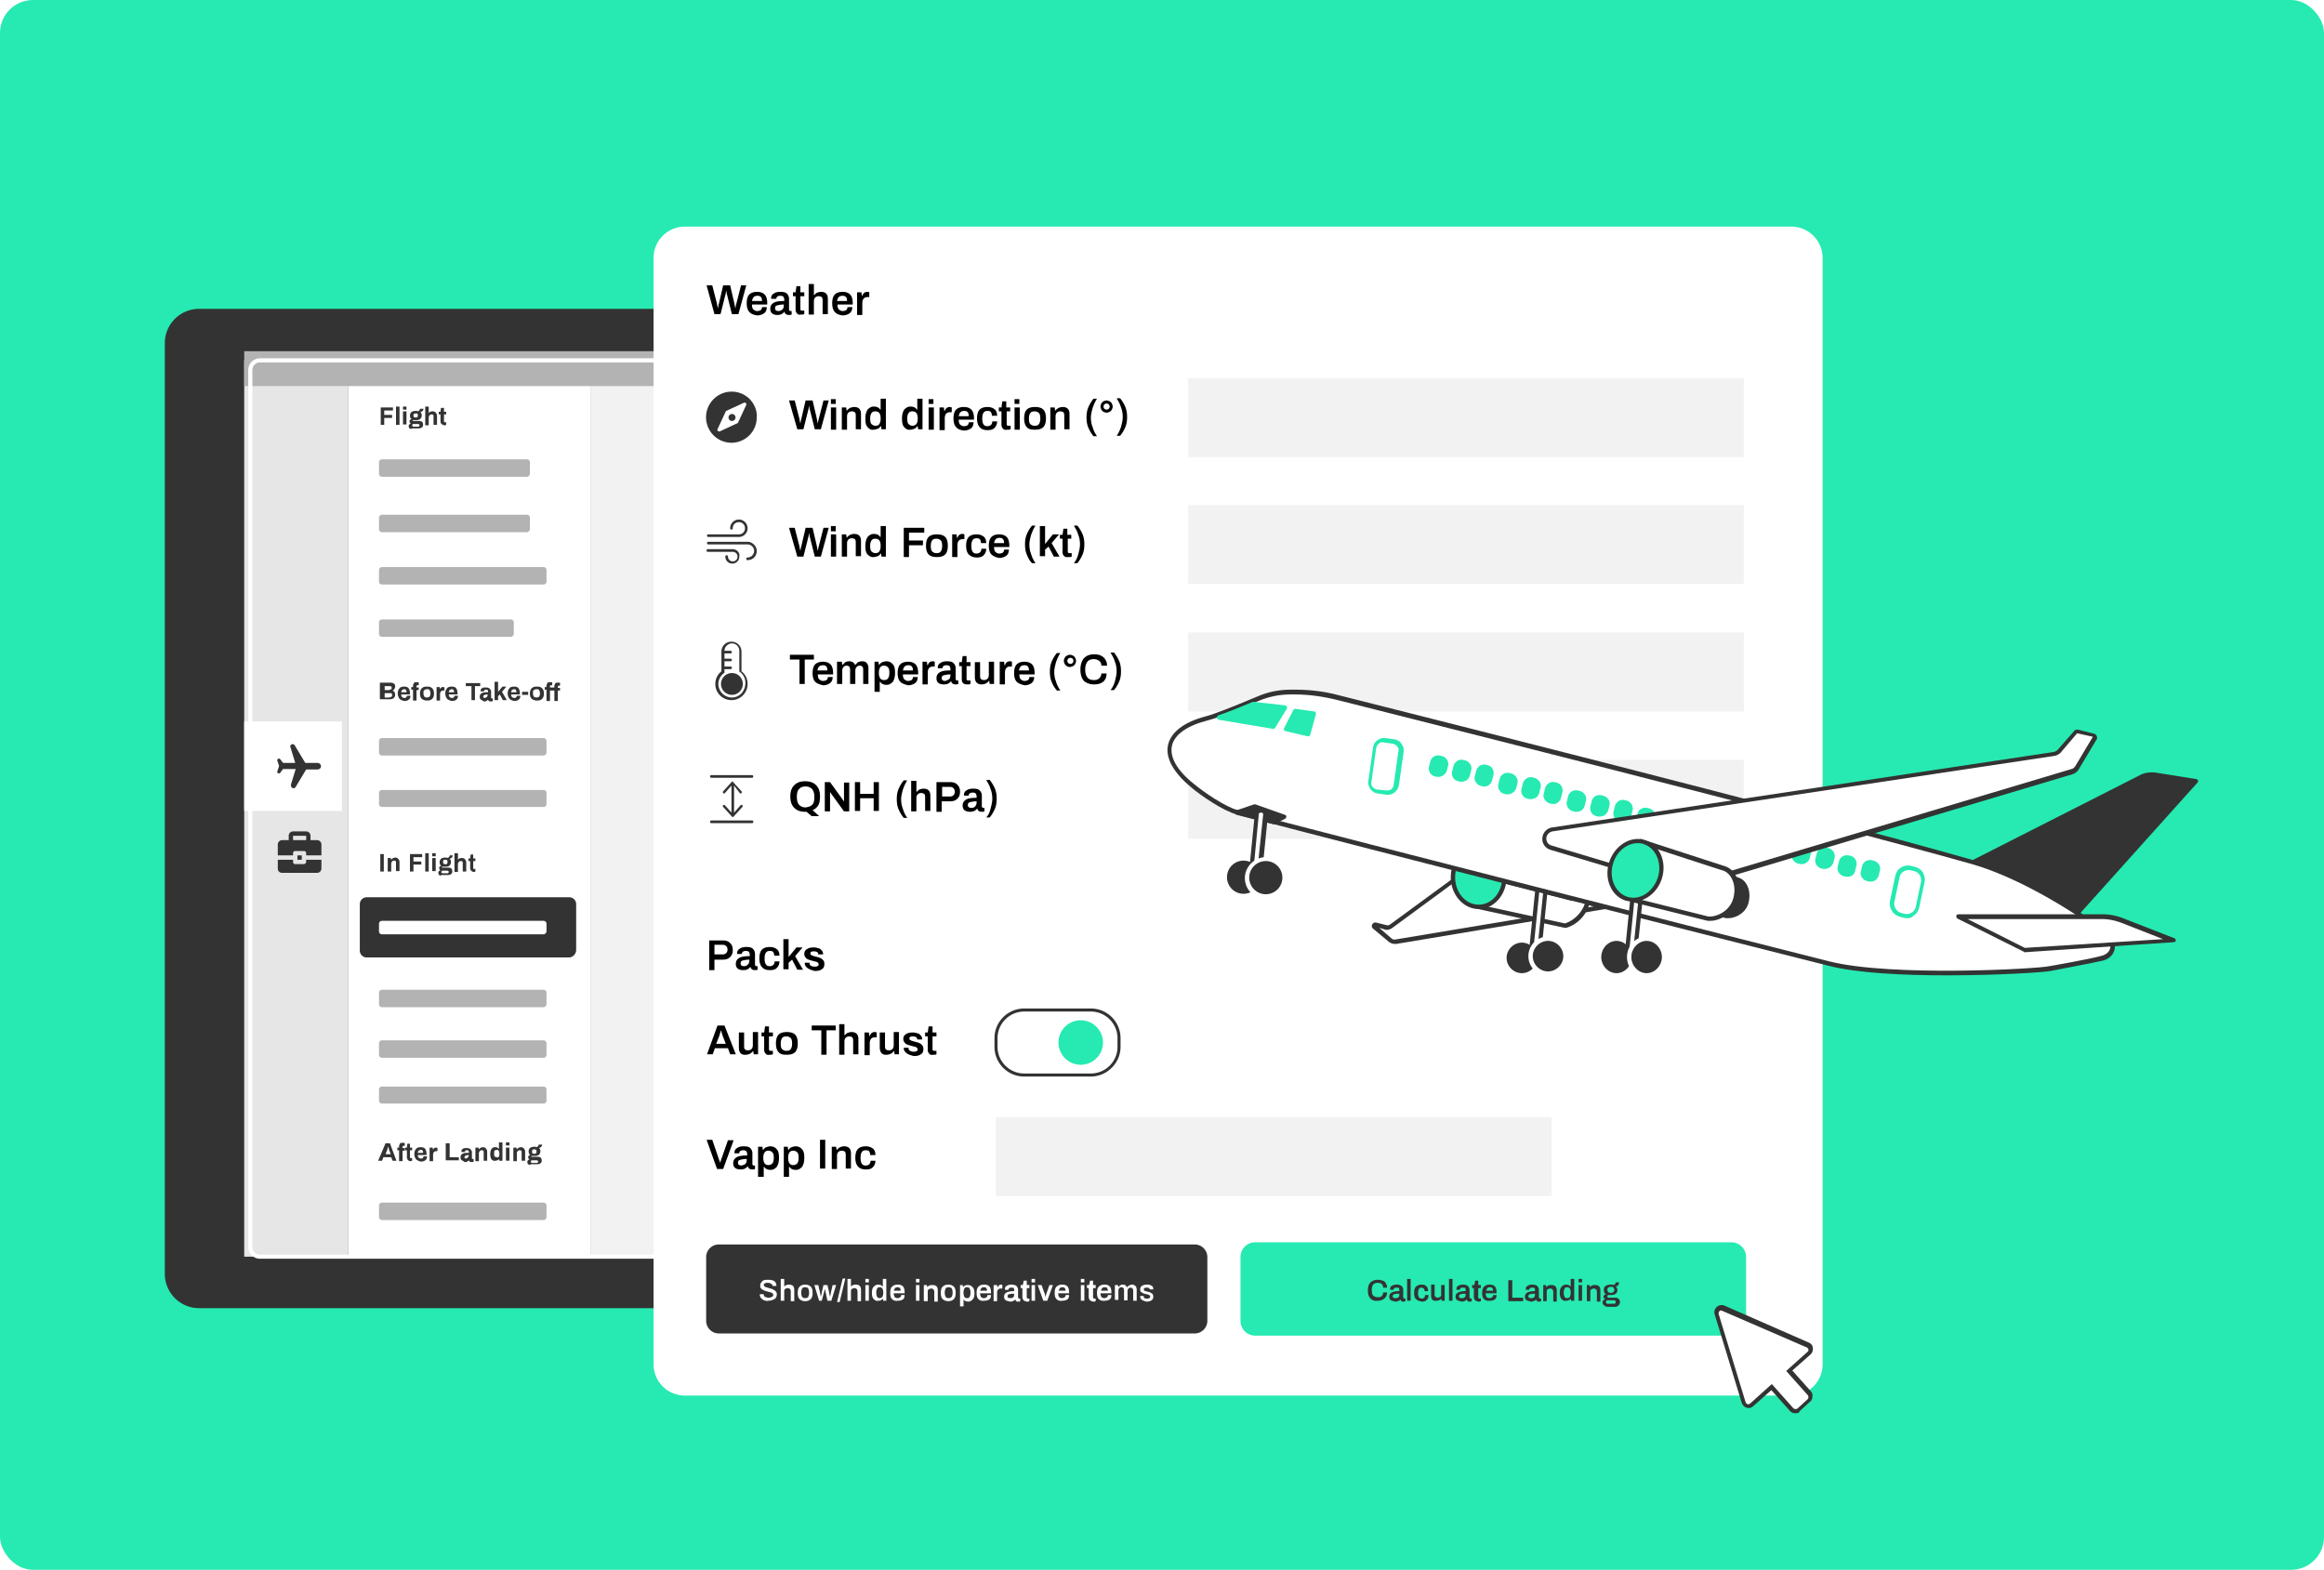 <svg width="564" height="381" fill="none" xmlns="http://www.w3.org/2000/svg">
  <rect width="564" height="381" rx="8" fill="#26EAB1"/>
  <path d="M364.04 317.488H48.363A8.314 8.314 0 0 1 40 309.125V83.323a8.313 8.313 0 0 1 8.363-8.363H364.04a8.313 8.313 0 0 1 8.363 8.364v225.695c0 4.658-3.705 8.469-8.363 8.469Z" fill="#333"/>
  <path d="M349.325 304.996H63.078a2.35 2.35 0 0 1-2.33-2.329V89.781a2.35 2.35 0 0 1 2.33-2.329h286.247a2.35 2.35 0 0 1 2.329 2.329v212.992c0 1.164-1.058 2.223-2.329 2.223Z" fill="#333"/>
  <path d="M84.567 87.452h-25.3v217.544h25.3V87.452Z" fill="#E6E6E6"/>
  <path d="M143.426 87.452H84.567v217.544h58.859V87.452Z" fill="#fff"/>
  <path d="M351.548 87.452H143.32v217.544h208.228V87.452Z" fill="#F2F2F2"/>
  <path d="M82.98 175.105H59.267v21.701h23.712v-21.701Z" fill="#fff"/>
  <path d="M73.77 209.721h-2.118c-.317 0-.529-.212-.529-.529v-.529h-3.705v2.117c0 .635.423 1.058 1.058 1.058h8.47a1.06 1.06 0 0 0 1.058-1.058v-2.117h-3.705v.529c0 .212-.318.529-.53.529ZM76.945 203.899h-1.587v-1.059a1.06 1.06 0 0 0-1.06-1.058h-3.175a1.06 1.06 0 0 0-1.059 1.058v1.059h-1.587a1.06 1.06 0 0 0-1.06 1.058v2.647h3.706v-.529c0-.318.212-.53.53-.53h2.117c.317 0 .529.212.529.53v.529h3.705v-2.647a1.06 1.06 0 0 0-1.059-1.058Zm-2.646 0h-3.176v-1.059H74.3v1.059ZM73.24 207.604h-1.058v1.059h1.058v-1.059ZM71.229 191.301a.581.581 0 0 0 .53-.317l2.54-4.235h2.752c.424 0 .847-.317.847-.741a.835.835 0 0 0-.847-.846h-2.964l-2.54-4.235a.582.582 0 0 0-.53-.318c-.423 0-.635.318-.53.742l1.165 3.811h-2.964l-.635-.847c-.106-.106-.212-.212-.317-.212-.318 0-.53.317-.424.529l.424 1.271-.424 1.27c-.106.317.106.529.424.529.105 0 .317-.106.317-.212l.635-.846h3.07l-1.164 3.811c0 .423.212.846.635.846ZM138.027 232.375H89.014a1.672 1.672 0 0 1-1.694-1.693V219.46c0-.952.74-1.693 1.694-1.693h49.119c.953 0 1.694.741 1.694 1.693v11.222c-.106.952-.847 1.693-1.8 1.693Z" fill="#333"/>
  <path d="M127.864 129.161H92.719a.723.723 0 0 1-.741-.741v-2.752c0-.424.317-.741.74-.741h35.146c.424 0 .741.317.741.741v2.752c0 .318-.317.741-.741.741ZM127.864 115.717H92.719a.724.724 0 0 1-.741-.741v-2.753c0-.423.317-.741.74-.741h35.146c.424 0 .741.318.741.741v2.753c0 .317-.317.741-.741.741ZM131.887 141.864H92.719a.723.723 0 0 1-.741-.741v-2.752c0-.423.317-.741.74-.741h39.169c.424 0 .741.318.741.741v2.752a.723.723 0 0 1-.741.741ZM123.842 154.568H92.719a.724.724 0 0 1-.741-.741v-2.753c0-.423.317-.741.74-.741h31.23c.423 0 .741.318.741.741v2.753c0 .423-.424.741-.847.741ZM131.887 183.362H92.719a.724.724 0 0 1-.741-.741v-2.753c0-.423.317-.741.74-.741h39.169c.424 0 .741.318.741.741v2.753a.723.723 0 0 1-.741.741ZM131.887 244.444H92.719a.724.724 0 0 1-.741-.741v-2.753c0-.423.317-.741.74-.741h39.169c.424 0 .741.318.741.741v2.753c0 .317-.317.741-.741.741ZM131.887 256.723H92.719a.723.723 0 0 1-.741-.741v-2.752c0-.423.317-.741.74-.741h39.169c.424 0 .741.318.741.741v2.752a.723.723 0 0 1-.741.741ZM131.887 267.839H92.719a.724.724 0 0 1-.741-.741v-2.647c0-.423.317-.741.74-.741h39.169c.424 0 .741.318.741.741v2.753c0 .317-.317.635-.741.635ZM131.887 296.104H92.719a.724.724 0 0 1-.741-.741v-2.753c0-.423.317-.741.74-.741h39.169c.424 0 .741.318.741.741v2.753a.723.723 0 0 1-.741.741Z" fill="#B3B3B3"/>
  <path d="M131.887 226.765H92.719a.724.724 0 0 1-.741-.741v-1.8c0-.423.317-.741.74-.741h39.169c.424 0 .741.318.741.741v1.8c0 .317-.317.741-.741.741Z" fill="#fff"/>
  <path d="M131.887 195.853H92.719a.723.723 0 0 1-.741-.741v-2.646c0-.424.317-.741.74-.741h39.169c.424 0 .741.317.741.741v2.752c0 .318-.317.635-.741.635Z" fill="#B3B3B3"/>
  <path d="M92.295 98.885h3.07v.74h-2.117v1.06h1.905v.741h-1.905v1.693h-.847v-4.234h-.106ZM96.106 98.673h.847v4.446h-.847v-4.446ZM97.8 98.673h.847v.741H97.8v-.74Zm0 1.165h.847v3.176H97.8v-3.176ZM99.388 103.966a.807.807 0 0 1-.212-.529c0-.318.212-.529.53-.635a.583.583 0 0 1-.318-.53c0-.105 0-.211.106-.317.106-.106.212-.212.423-.212-.317-.212-.423-.529-.423-.847 0-.317.106-.635.317-.847.212-.211.636-.317 1.059-.317.212 0 .423 0 .635.106l.318-.318c.106-.106.106-.212.106-.317h.846a.807.807 0 0 1-.211.529c-.106.106-.318.212-.53.317.212.212.318.424.318.741 0 .318-.106.636-.318.847-.211.212-.529.318-1.058.318h-.741l-.106.106s0 .106.106.106h1.588c.211 0 .423.105.635.211.106.212.212.318.212.636 0 .211 0 .317-.106.529-.106.106-.212.317-.424.317-.211.106-.423.106-.635.106h-1.482c-.212.212-.423.106-.635 0Zm2.117-.423c.106 0 .212 0 .212-.106s.106-.106.106-.212 0-.106-.106-.211c-.106 0-.106-.106-.212-.106h-1.164c-.106 0-.212 0-.212.106 0 .105-.106.105-.106.211s0 .106.106.212.106.106.212.106h1.164Zm-.212-2.329c.106-.106.106-.212.106-.424 0-.211 0-.317-.106-.423h-.423c-.212 0-.318 0-.423.106-.106.106-.106.212-.106.317 0 .106 0 .318.106.424.105.106.211.106.423.106s.423 0 .423-.106ZM103.199 98.673h.847v1.588c.211-.317.529-.423.953-.423.317 0 .635.106.741.317.211.212.317.424.317.847v2.117h-.847v-2.011c0-.212 0-.318-.106-.423-.105-.106-.211-.106-.423-.106s-.318.106-.424.211a.814.814 0 0 0-.211.53v1.905h-.847v-4.552ZM107.116 102.908c-.106-.212-.212-.318-.212-.635v-1.694h-.423v-.635h.423l.106-.953h.741v.953h.529v.635h-.529v1.694c0 .211.106.211.212.211h.317v.635c-.106 0-.106 0-.212.106h-.317l-.635-.317ZM92.295 165.683h2.435c.212 0 .423 0 .635.106.212.106.318.212.424.318.105.105.105.317.105.529 0 .212-.105.423-.211.635a.582.582 0 0 1-.53.318c.212 0 .424.211.53.317.106.106.211.424.211.635 0 .424-.105.636-.317.847-.212.212-.53.318-.953.318H92.19v-4.023h.106Zm2.223 1.694c.212 0 .318 0 .424-.106.106-.106.106-.212.106-.318 0-.105 0-.317-.106-.317-.106-.106-.212-.106-.318-.106h-1.27v.953h1.164v-.106Zm.106 1.8c.106 0 .318 0 .424-.106.105-.106.105-.212.105-.424 0-.106 0-.317-.105-.317-.106-.106-.212-.106-.424-.106h-1.27v1.058h1.27v-.105ZM96.953 169.6c-.212-.318-.423-.741-.423-1.27 0-.53.105-.953.423-1.271.212-.317.635-.423 1.165-.423.423 0 .847.106 1.058.423.212.318.318.741.318 1.271v.211h-2.118c0 .318.106.53.212.636a.813.813 0 0 0 .53.211c.211 0 .317 0 .423-.106.106-.105.212-.211.212-.423h.847c0 .423-.106.741-.424.953-.212.211-.635.317-1.058.317-.53-.106-.953-.317-1.165-.529Zm1.694-1.694c0-.423-.212-.635-.53-.635a.808.808 0 0 0-.529.212.807.807 0 0 0-.212.529h1.27v-.106ZM100.235 167.377h-.424v-.635h.424v-.318c0-.212.106-.423.212-.635.105-.212.317-.212.635-.212h.317c.106 0 .212 0 .212.106v.635h-.318c-.211 0-.211.106-.211.212v.318h.529v.635h-.529v2.54h-.847v-2.646ZM102.352 169.6c-.318-.318-.423-.741-.423-1.27 0-.53.105-.953.423-1.271.318-.317.635-.423 1.27-.423s.953.106 1.271.423c.317.318.423.741.423 1.271 0 .529-.106.952-.423 1.27-.318.318-.636.423-1.271.423-.635 0-.952-.211-1.27-.423Zm1.905-.529c.106-.106.212-.424.212-.741v-.106c0-.318-.106-.53-.212-.741-.105-.212-.317-.212-.635-.212-.317 0-.423.106-.635.212-.212.106-.212.423-.212.741v.106c0 .317.106.529.212.741.106.106.318.211.635.211.318 0 .424-.105.635-.211ZM105.951 166.742h.741l.106.529c.106-.212.106-.318.318-.423.106-.106.211-.106.423-.106.106 0 .212 0 .318.106v.741h-.212c-.318 0-.423.105-.635.211-.106.106-.212.424-.212.635v1.588h-.847v-3.281ZM108.492 169.6c-.212-.318-.424-.741-.424-1.27 0-.53.106-.953.424-1.271.212-.317.635-.423 1.164-.423.424 0 .847.106 1.059.423.212.318.318.741.318 1.271v.211h-2.118c0 .318.106.53.212.636a.814.814 0 0 0 .529.211c.212 0 .318 0 .424-.106.106-.105.212-.211.212-.423h.846c0 .423-.105.741-.423.953-.212.211-.635.317-1.059.317-.529-.106-.952-.317-1.164-.529Zm1.694-1.694c0-.423-.212-.635-.53-.635a.81.81 0 0 0-.529.212.807.807 0 0 0-.212.529h1.271v-.106ZM114.314 166.53h-1.27v-.741h3.493v.741h-1.27v3.388h-.847v-3.388h-.106ZM116.749 169.812c-.212-.106-.318-.318-.318-.741 0-.424.212-.741.53-.847.317-.212.847-.212 1.482-.212v-.211c0-.106 0-.212-.106-.318-.106-.106-.212-.106-.318-.106-.211 0-.317 0-.423.106-.106.106-.106.106-.106.212v.106h-.847v-.106c0-.318.106-.53.318-.636.212-.211.529-.211.953-.211.423 0 .741.106.952.317.212.212.318.424.318.741v1.377c0 .105 0 .105.106.211h.317v.635c-.106.106-.317.106-.529.106-.212 0-.318 0-.423-.106-.106-.105-.212-.211-.212-.317a1.445 1.445 0 0 1-.424.317c-.105.106-.317.106-.635.106-.211-.211-.529-.317-.635-.423Zm1.376-.635a.81.81 0 0 0 .212-.53v-.105c-.741 0-1.059.211-1.059.529 0 .106 0 .212.106.212.106.105.212.105.318.105.212-.105.317-.105.423-.211ZM120.031 165.471h.847v2.435l1.058-1.27h.953l-1.059 1.27 1.165 2.012h-.953l-.741-1.377-.423.424v.953h-.847v-4.447ZM123.63 169.6c-.212-.318-.423-.741-.423-1.27 0-.53.105-.953.423-1.271.212-.317.635-.423 1.164-.423.424 0 .847.106 1.059.423.212.318.318.741.318 1.271v.211h-2.118c0 .318.106.53.212.636a.814.814 0 0 0 .529.211c.212 0 .318 0 .424-.106.106-.105.212-.211.212-.423h.847c0 .423-.106.741-.424.953-.212.211-.635.317-1.059.317-.529-.106-.952-.317-1.164-.529Zm1.694-1.694c0-.423-.212-.635-.53-.635a.81.81 0 0 0-.529.212.807.807 0 0 0-.212.529h1.271v-.106ZM126.7 167.906h1.482v.741H126.7v-.741ZM129.029 169.6c-.318-.318-.424-.741-.424-1.27 0-.53.106-.953.424-1.271.317-.317.635-.423 1.27-.423s.953.106 1.271.423c.317.318.423.741.423 1.271 0 .529-.106.952-.423 1.27-.318.318-.636.423-1.271.423-.635 0-.953-.211-1.27-.423Zm1.8-.529c.105-.106.211-.424.211-.741v-.106c0-.318-.106-.53-.211-.741-.106-.212-.318-.212-.636-.212-.317 0-.423.106-.635.212-.212.106-.212.423-.212.741v.106c0 .317.106.529.212.741.106.106.318.211.635.211.318 0 .53-.105.636-.211ZM132.628 167.377h-.423v-.635h.423v-.318c0-.212.106-.423.212-.635.106-.212.317-.212.635-.212h.318c.106 0 .211 0 .211.106v.635h-.317c-.212 0-.212.106-.212.212v.318h1.059v-.318c0-.212.106-.423.211-.635.106-.212.318-.212.636-.212h.317c.106 0 .212 0 .212.106v.635h-.318c-.211 0-.211.106-.211.212v.317h.529v.636h-.529v2.54h-.847v-2.54h-1.059v2.54h-.847v-2.752ZM92.295 207.286h.847v4.235h-.847v-4.235ZM94.095 208.239h.74l.107.424c.212-.318.635-.53.953-.53.317 0 .635.106.74.318.212.212.318.423.318.847v2.117h-.847v-2.011c0-.212 0-.318-.106-.424-.106-.106-.211-.106-.423-.106s-.318.106-.424.212a.81.81 0 0 0-.211.529v1.906h-.847v-3.282ZM99.494 207.286h2.964v.741h-2.117v1.059h1.905v.741h-1.905v1.694h-.847v-4.235ZM103.199 207.075h.847v4.446h-.847v-4.446ZM104.893 207.075h.847v.741h-.847v-.741Zm0 1.164h.847v3.176h-.847v-3.176ZM106.586 212.368a.814.814 0 0 1-.211-.53c0-.317.211-.529.529-.635a.581.581 0 0 1-.318-.529c0-.106 0-.212.106-.318.106-.105.212-.211.424-.211-.318-.212-.424-.53-.424-.847 0-.318.106-.635.318-.847.212-.212.635-.318 1.058-.318.212 0 .424 0 .636.106l.317-.317c.106-.106.106-.212.106-.318h.741a.807.807 0 0 1-.212.529c-.105.106-.317.212-.529.318.212.212.318.423.318.741 0 .317-.106.635-.318.847-.212.212-.529.317-1.059.317h-.741l-.105.106s0 .106.105.106h1.588c.212 0 .424.106.636.212.105.212.211.317.211.635 0 .212 0 .318-.106.529-.105.106-.211.318-.423.318-.212.106-.424.106-.635.106h-1.482c-.212.211-.424.106-.53 0Zm2.012-.424c.106 0 .211 0 .211-.106 0-.105.106-.105.106-.211s0-.106-.106-.212c-.105 0-.105-.106-.211-.106h-1.165c-.106 0-.211 0-.211.106s-.106.106-.106.212 0 .106.106.211c.105.106.105.106.211.106h1.165Zm-.106-2.329c.106-.106.106-.211.106-.423s0-.318-.106-.424c-.106-.105-.212-.105-.424-.105-.211 0-.317 0-.423.105-.106.106-.106.212-.106.424s0 .317.106.423c.106.106.212.106.423.106.106.106.318 0 .424-.106ZM110.292 207.075h.846v1.588c.212-.318.53-.424.953-.424.318 0 .635.106.741.318.212.211.318.423.318.847v2.117h-.847v-2.011c0-.212 0-.318-.106-.424-.106-.106-.212-.106-.423-.106-.212 0-.318.106-.424.212a.81.81 0 0 0-.212.529v1.906h-.846v-4.552ZM114.314 211.309c-.106-.212-.211-.317-.211-.635v-1.694h-.424v-.635h.424l.105-.953h.636v.953h.529v.635h-.529v1.694c0 .212.105.212.211.212h.318v.635c-.106 0-.106 0-.212.106h-.317c-.212-.106-.424-.212-.53-.318ZM93.566 277.472h1.058l1.588 4.235h-.953l-.317-.847h-1.906l-.317.847h-.953l1.8-4.235Zm1.27 2.647-.424-1.059c0-.106-.105-.423-.211-.847-.106.424-.212.741-.212.847l-.423 1.059h1.27ZM96.847 279.166h-.423v-.635h.423v-.318c0-.211.106-.423.212-.635.106-.212.317-.212.635-.212h.318c.106 0 .211 0 .211.106v.635h-.317c-.212 0-.212.106-.212.212v.318h.53v.635h-.53v2.54h-.847v-2.646ZM98.965 281.495c-.106-.212-.212-.318-.212-.635v-1.694h-.424v-.635h.424l.106-.953h.635v.953h.529v.635h-.53v1.694c0 .211.107.211.213.211h.317v.636c-.106 0-.106 0-.212.105h-.317c-.106 0-.318-.105-.53-.317ZM100.976 281.389c-.212-.318-.424-.741-.424-1.27 0-.53.106-.953.424-1.271.212-.317.635-.423 1.164-.423.424 0 .847.106 1.059.423.212.318.317.741.317 1.271v.211h-2.117c0 .318.106.53.212.636a.814.814 0 0 0 .529.211c.212 0 .318 0 .424-.106.106-.105.211-.211.211-.423h.847c0 .423-.106.741-.423.953-.212.211-.635.317-1.059.317-.529-.106-.847-.317-1.164-.529Zm1.694-1.694c0-.423-.212-.635-.53-.635a.81.81 0 0 0-.529.212.807.807 0 0 0-.212.529h1.271v-.106ZM104.257 278.531h.742l.105.529c.106-.212.106-.318.318-.423.106-.106.212-.106.423-.106.106 0 .212 0 .318.106v.741h-.212c-.317 0-.423.106-.635.211-.106.106-.212.424-.212.636v1.587h-.847v-3.281ZM108.28 277.472h.847v3.388h2.223v.741h-3.176v-4.129h.106ZM112.091 281.601c-.212-.106-.317-.318-.317-.741 0-.424.211-.741.529-.847.318-.212.847-.212 1.482-.212v-.212c0-.106 0-.211-.106-.317-.106-.106-.212-.106-.317-.106-.212 0-.318 0-.424.106-.106.106-.106.106-.106.211v.106h-.847v-.106c0-.317.106-.529.318-.635.212-.211.529-.211.953-.211.423 0 .741.105.952.317.212.212.318.424.318.741v1.376c0 .106 0 .106.106.212h.317v.635c-.105.106-.317.106-.529.106-.212 0-.317 0-.423-.106-.106-.106-.212-.211-.212-.317a1.47 1.47 0 0 1-.423.317c-.106.106-.318.106-.636.106-.211-.212-.423-.317-.635-.423Zm1.482-.741a.81.81 0 0 0 .212-.53c-.741 0-1.059.212-1.059.53 0 .106 0 .211.106.211.106.106.212.106.318.106.106-.106.317-.106.423-.317ZM115.373 278.531h.741l.106.423c.211-.317.635-.529.953-.529.317 0 .635.106.741.318.211.211.317.423.317.846v2.118h-.847v-2.012c0-.211 0-.317-.106-.423-.105-.106-.211-.106-.423-.106s-.318.106-.424.212a.811.811 0 0 0-.211.529v1.905h-.847v-3.281ZM119.29 281.389c-.212-.318-.318-.741-.318-1.27 0-.53.106-.953.318-1.271.211-.317.529-.423.847-.423.211 0 .423 0 .529.106.212.106.317.212.423.317v-1.588h.847v4.447h-.741l-.106-.424c-.106.212-.211.318-.423.318-.212.106-.318.106-.529.106-.318.106-.636-.106-.847-.318Zm1.905-1.27c0-.741-.212-1.059-.635-1.059a.807.807 0 0 0-.529.212c-.106.106-.106.423-.106.635v.106c0 .317 0 .529.106.635a.807.807 0 0 0 .529.212c.318.211.635-.106.635-.741ZM122.889 277.26h.741v.742h-.847v-.742h.106Zm0 1.271h.741v3.176h-.847v-3.176h.106ZM124.583 278.531h.741l.106.423c.211-.317.635-.529.952-.529.318 0 .636.106.741.318.212.211.318.423.318.846v2.118h-.847v-2.012c0-.211 0-.317-.106-.423-.106-.106-.211-.106-.423-.106s-.318.106-.424.212a.811.811 0 0 0-.211.529v1.905h-.847v-3.281ZM128.182 282.554a.81.81 0 0 1-.212-.53c0-.317.212-.529.53-.635a.583.583 0 0 1-.318-.529c0-.106 0-.212.106-.318.106-.106.212-.212.423-.212-.317-.211-.423-.529-.423-.846 0-.318.106-.636.317-.847.212-.212.636-.318 1.059-.318.212 0 .424 0 .635.106l.318-.318c.106-.105.106-.211.106-.317h.847a.807.807 0 0 1-.212.529c-.106.106-.318.212-.529.318.211.211.317.423.317.741 0 .317-.106.635-.317.847-.212.211-.53.317-1.059.317h-.741l-.106.106s0 .106.106.106h1.588c.212 0 .423.106.635.212.106.211.212.317.212.635 0 .211 0 .317-.106.529-.106.106-.212.318-.424.318-.211.106-.423.106-.635.106h-1.482c-.212.211-.423.211-.635 0Zm2.117-.318c.106 0 .212 0 .212-.106s.106-.106.106-.212 0-.105-.106-.211c-.106 0-.106-.106-.212-.106h-1.164c-.106 0-.212 0-.212.106s-.106.105-.106.211 0 .106.106.212.106.106.212.106h1.164Zm-.211-2.329c.105-.106.105-.212.105-.423 0-.212 0-.318-.105-.424-.106-.106-.212-.106-.424-.106s-.317 0-.423.106c-.106.106-.106.212-.106.424 0 .211 0 .317.106.423.106.106.211.106.423.106s.318 0 .424-.106Z" fill="#333"/>
  <path d="M352.289 85.229H59.267v8.469h293.022v-8.47Z" fill="#B3B3B3"/>
  <path d="M349.325 304.996H63.078a2.35 2.35 0 0 1-2.33-2.329V89.781a2.35 2.35 0 0 1 2.33-2.329h286.247a2.35 2.35 0 0 1 2.329 2.329v212.992c0 1.164-1.058 2.223-2.329 2.223Z" stroke="#fff" stroke-miterlimit="10"/>
  <g filter="url(#a)">
    <path d="M433.696 337.707H165.233a7.59 7.59 0 0 1-7.622-7.622V61.622A7.59 7.59 0 0 1 165.233 54h268.463a7.59 7.59 0 0 1 7.622 7.622v268.463a7.59 7.59 0 0 1-7.622 7.622Z" fill="#fff"/>
  </g>
  <path d="M191.487 97.191h1.376l1.164 4.552c0 .212.106.53.212 1.059.106-.529.106-.847.212-1.059l1.059-4.552h1.693l1.059 4.552c0 .212.106.53.212 1.059.105-.529.105-.847.211-1.059l1.165-4.552h1.27l-1.905 6.987h-1.482l-1.165-4.658c-.106-.212-.106-.635-.212-1.058-.105.529-.105.846-.211 1.058l-1.165 4.658h-1.482l-2.011-6.987ZM201.649 96.874h1.165v1.164h-1.165v-1.164Zm0 2.011h1.271v5.399h-1.271v-5.399ZM204.296 98.885h1.059l.105.741h.106c.212-.318.424-.423.741-.635.318-.106.635-.212.953-.212.529 0 .953.106 1.27.424.318.317.424.74.424 1.376v3.599h-1.271v-3.387c0-.318-.105-.636-.211-.741-.212-.106-.424-.212-.741-.212-.318 0-.635.106-.847.317-.212.212-.318.53-.318.953v3.176h-1.27v-5.399ZM210.542 103.649c-.424-.424-.53-1.165-.53-2.117 0-.953.212-1.588.53-2.118.423-.423.847-.74 1.482-.74.741 0 1.27.211 1.588.74h.106v-2.646h1.27v7.41h-1.059l-.106-.741h-.105c-.212.318-.424.529-.741.635-.318.106-.636.212-.953.212-.53.106-1.059-.106-1.482-.635Zm2.858-.741c.212-.318.318-.741.318-1.271v-.105c0-1.165-.424-1.694-1.271-1.694-.423 0-.741.106-.953.423-.211.318-.317.741-.317 1.271v.105c0 .636.106 1.059.317 1.271.212.211.53.423.953.423.53 0 .847-.212.953-.423ZM219.434 103.649c-.423-.424-.529-1.165-.529-2.117 0-.953.212-1.588.529-2.118.424-.423.847-.74 1.482-.74.741 0 1.27.211 1.588.74h.106v-2.646h1.27v7.41h-1.058l-.106-.741h-.106c-.212.318-.424.529-.741.635-.318.106-.635.212-.953.212-.529.106-1.058-.106-1.482-.635Zm2.964-.741c.212-.318.318-.741.318-1.271v-.105c0-1.165-.424-1.694-1.271-1.694-.423 0-.741.106-.952.423-.212.318-.318.741-.318 1.271v.105c0 .636.106 1.059.318 1.271.211.211.529.423.952.423.424 0 .741-.212.953-.423ZM225.362 96.874h1.165v1.164h-1.165v-1.164Zm0 2.011h1.271v5.399h-1.271v-5.399ZM228.009 98.885h1.058l.106.847h.106c.212-.635.635-.953 1.165-.953.211 0 .317 0 .529.106v1.165h-.424c-.846 0-1.27.529-1.27 1.482v2.858h-1.27v-5.505ZM232.031 103.649c-.423-.424-.635-1.165-.635-2.117 0-.953.212-1.694.635-2.118.424-.423 1.059-.635 1.906-.635.741 0 1.376.212 1.8.635.423.424.635 1.165.635 2.118v.317h-3.705c0 .529.105.953.317 1.165.212.211.53.423.953.423.318 0 .635-.106.847-.212.212-.211.317-.423.317-.741h1.165c0 .635-.212 1.165-.635 1.482-.424.318-1.059.53-1.694.53-.847-.106-1.482-.318-1.906-.847Zm3.07-2.647c0-.847-.317-1.27-1.058-1.27-.424 0-.741.106-.953.318-.212.211-.318.529-.423.952h2.434ZM237.748 103.649c-.423-.424-.635-1.165-.635-2.117 0-.953.212-1.694.635-2.118.423-.423 1.059-.635 1.905-.635.741 0 1.271.212 1.694.53.424.317.635.846.635 1.587h-1.27c0-.423-.106-.635-.212-.846-.106-.212-.423-.318-.847-.318-.423 0-.741.106-.952.423-.212.318-.318.741-.318 1.377v.105c0 .636.106 1.059.318 1.377.211.317.529.423.952.423.318 0 .636-.106.847-.318.212-.211.318-.529.318-.846h1.164c0 .635-.211 1.164-.635 1.587-.423.424-.953.53-1.694.53-.846 0-1.482-.212-1.905-.741ZM243.359 103.966c-.212-.211-.318-.529-.318-.952v-3.176h-.635v-.953h.635l.212-1.482h.952v1.482h.953v.953h-.847v3.07c0 .317.106.423.424.423h.529v.847c-.106 0-.212.106-.423.106h-.424c-.529.106-.847 0-1.058-.318ZM246.217 96.874h1.164v1.164h-1.164v-1.164Zm0 2.011h1.27v5.399h-1.27v-5.399ZM249.181 103.649c-.423-.424-.635-1.165-.635-2.117 0-.953.212-1.694.635-2.118.423-.423 1.059-.635 2.011-.635.953 0 1.588.212 2.012.635.423.424.635 1.165.635 2.118 0 .952-.212 1.693-.635 2.117-.424.423-1.059.635-2.012.635-.952 0-1.588-.106-2.011-.635Zm2.964-.741c.212-.318.318-.741.318-1.271v-.105c0-.636-.106-1.059-.318-1.271-.212-.211-.529-.423-1.059-.423-.529 0-.846.106-1.058.423-.212.318-.318.741-.318 1.271v.105c0 .636.106 1.059.318 1.271.212.211.529.423 1.058.423.53 0 .847-.106 1.059-.423ZM254.897 98.885h1.059l.106.741h.106c.212-.318.423-.423.741-.635.317-.106.635-.212.953-.212.529 0 .952.106 1.27.424.317.317.423.74.423 1.376v3.599h-1.27v-3.387c0-.318-.106-.636-.212-.741-.211-.106-.423-.212-.741-.212-.317 0-.635.106-.847.317-.211.212-.317.53-.317.953v3.176h-1.271v-5.399ZM264.107 103.755c-.317-.741-.423-1.588-.423-2.435s.106-1.694.423-2.435a8.649 8.649 0 0 1 1.271-2.117h.846c-.423.635-.741 1.376-1.058 2.223-.212.847-.424 1.588-.424 2.329 0 .741.106 1.588.424 2.329.212.847.635 1.588 1.058 2.223h-.846a8.644 8.644 0 0 1-1.271-2.117ZM267.812 99.944a1.28 1.28 0 0 1-.529-.53c-.106-.211-.212-.529-.212-.74 0-.212.106-.53.212-.742a1.28 1.28 0 0 1 .529-.529c.212-.106.53-.212.741-.212.212 0 .53.106.741.212.212.106.424.318.53.53.106.211.212.529.212.74 0 .212-.106.53-.212.741a1.277 1.277 0 0 1-.53.53c-.211.106-.529.211-.741.211-.211 0-.529-.105-.741-.211Zm1.271-.741a.807.807 0 0 0 .211-.53.808.808 0 0 0-.211-.529.81.81 0 0 0-.53-.212.81.81 0 0 0-.529.212.808.808 0 0 0-.212.53c0 .211.106.423.212.529a.81.81 0 0 0 .529.211.81.81 0 0 0 .53-.211ZM272.047 103.649c.212-.847.423-1.588.423-2.435 0-.741-.106-1.588-.423-2.329-.212-.847-.635-1.482-1.059-2.223h.847a8.645 8.645 0 0 1 1.27 2.117c.318.741.424 1.588.424 2.435s-.106 1.694-.424 2.435a8.64 8.64 0 0 1-1.27 2.117h-.847c.424-.529.741-1.27 1.059-2.117ZM171.479 69.244h1.376l1.165 4.552c0 .212.106.53.211 1.059.106-.53.106-.847.212-1.059l1.059-4.552h1.694l1.058 4.552c0 .212.106.53.212 1.059.106-.53.106-.847.212-1.059l1.164-4.552h1.27l-1.905 6.987h-1.588l-1.164-4.658c-.106-.212-.106-.635-.212-1.059-.106.53-.106.847-.212 1.059l-1.164 4.658h-1.482l-1.906-6.987ZM181.853 75.701c-.423-.423-.635-1.164-.635-2.117 0-.953.212-1.694.635-2.117.424-.423 1.059-.635 1.906-.635.741 0 1.376.212 1.8.635.423.424.635 1.165.635 2.117v.318h-3.705c0 .53.105.953.317 1.164.212.212.529.424.953.424.318 0 .635-.106.847-.212.212-.212.317-.423.317-.741h1.165c0 .635-.212 1.164-.635 1.482-.424.318-1.059.53-1.694.53-.741-.107-1.482-.318-1.906-.848Zm3.07-2.646c0-.847-.317-1.27-1.058-1.27-.424 0-.741.106-.953.317-.212.212-.318.53-.423.953h2.434ZM187.464 76.125c-.318-.212-.529-.635-.529-1.165 0-.74.317-1.164.847-1.482.529-.317 1.376-.423 2.54-.423v-.424c0-.211-.106-.423-.211-.635-.106-.105-.424-.211-.742-.211-.317 0-.635.106-.741.211-.105.106-.211.212-.211.424v.106h-1.271v-.212c0-.423.212-.847.636-1.059.423-.317.952-.423 1.587-.423.742 0 1.271.106 1.588.423.318.318.53.741.53 1.27v2.541c0 .106 0 .212.106.318.105.106.105.106.211.106h.318v.847c-.212.105-.424.105-.741.105-.318 0-.529-.105-.635-.211a.582.582 0 0 1-.318-.53h-.106c-.423.53-.953.742-1.694.742-.423 0-.846-.106-1.164-.318Zm2.435-1.059c.212-.211.317-.529.317-.952v-.212c-.635 0-1.164.106-1.588.212-.423.105-.529.317-.529.74 0 .424.318.636.847.636.423 0 .741-.212.953-.424ZM193.392 76.02c-.211-.213-.317-.53-.317-.954v-3.175h-.635v-.953h.635l.211-1.482h.953v1.482h.953v.953h-.953v3.07c0 .317.106.423.424.423h.529v.847c-.106 0-.212.106-.424.106h-.423c-.423.105-.741 0-.953-.318ZM196.251 68.926h1.27v2.647h.106c.211-.212.423-.423.635-.53.317-.105.635-.211.953-.211.529 0 .952.106 1.27.423.318.318.423.741.423 1.377v3.599h-1.27v-3.388c0-.317-.106-.635-.212-.74-.211-.107-.423-.212-.741-.212-.317 0-.635.105-.847.317-.211.212-.317.53-.317.953v3.176h-1.27v-7.41ZM202.602 75.701c-.423-.423-.635-1.164-.635-2.117 0-.953.212-1.694.635-2.117.424-.423 1.059-.635 1.906-.635.741 0 1.376.212 1.799.635.424.424.635 1.165.635 2.117v.318h-3.705c0 .53.106.953.318 1.164.212.212.529.424.953.424a2 2 0 0 0 .847-.212c.211-.212.317-.423.317-.741h1.165c0 .635-.212 1.164-.636 1.482-.423.318-1.058.53-1.693.53-.847-.107-1.482-.318-1.906-.848Zm2.964-2.646c0-.847-.317-1.27-1.058-1.27-.424 0-.741.106-.953.317-.212.212-.318.53-.424.953h2.435ZM208.001 70.938h1.059l.106.847h.105c.212-.635.636-.953 1.165-.953.212 0 .317 0 .529.106v1.164h-.423c-.847 0-1.271.53-1.271 1.482v2.858h-1.27v-5.504ZM172.114 228.247h3.388c.741 0 1.27.212 1.694.635.423.424.635.953.635 1.694s-.212 1.27-.635 1.694c-.424.423-.953.635-1.8.635h-2.011v2.54h-1.271v-7.198Zm3.282 3.387c.318 0 .635-.105.847-.317.212-.212.317-.529.317-.847 0-.318-.105-.635-.317-.847-.212-.212-.424-.317-.847-.317h-2.011v2.328h2.011ZM179.101 235.128c-.318-.212-.529-.635-.529-1.164 0-.741.317-1.165.847-1.483.529-.317 1.376-.423 2.54-.423v-.423c0-.212-.106-.424-.211-.636-.106-.105-.424-.211-.741-.211-.318 0-.636.106-.741.211-.106.106-.212.212-.212.424v.106h-1.165v-.212c0-.423.212-.847.636-1.059.423-.317.952-.423 1.587-.423.741 0 1.271.106 1.588.423.318.318.53.741.53 1.271v2.54c0 .106 0 .212.106.318.105.106.105.106.211.106h.318v.847c-.212.106-.424.106-.741.106-.318 0-.529-.106-.635-.212a.583.583 0 0 1-.318-.529h-.106c-.423.529-.953.741-1.694.741-.529 0-.952-.106-1.27-.318Zm2.435-1.059c.212-.211.317-.529.317-.952v-.212a6.39 6.39 0 0 0-1.587.212c-.424.105-.53.317-.53.741 0 .423.318.635.847.635.424 0 .741-.212.953-.424ZM184.923 234.705c-.423-.424-.635-1.165-.635-2.118 0-.952.212-1.693.635-2.117.424-.423 1.059-.635 1.906-.635.741 0 1.27.212 1.694.529.423.318.635.847.635 1.588h-1.27a1.64 1.64 0 0 0-.212-.847c-.106-.211-.424-.317-.847-.317-.424 0-.741.106-.953.423-.212.318-.317.741-.317 1.376v.106c0 .635.105 1.059.317 1.376.212.318.529.424.953.424.318 0 .635-.106.847-.318.212-.211.317-.529.317-.847h1.165c0 .636-.212 1.165-.635 1.588-.424.424-.953.53-1.694.53-.847 0-1.482-.212-1.906-.741ZM190.111 227.929h1.27v4.341l1.905-2.329h1.482l-1.799 2.117 1.905 3.282h-1.376l-1.27-2.435-.847.741v1.588h-1.27v-7.305ZM195.933 234.916c-.424-.317-.635-.741-.635-1.164v-.106h1.164v.106c0 .317.106.423.318.635.212.106.529.212.847.212.317 0 .529 0 .741-.106.211-.106.317-.212.317-.424 0-.105-.106-.317-.211-.423-.106-.106-.212-.212-.424-.212-.212-.106-.423-.106-.741-.212a12.902 12.902 0 0 1-1.058-.317c-.318-.106-.53-.212-.742-.529-.211-.212-.317-.53-.317-.847 0-.53.212-.953.635-1.165.423-.317.953-.423 1.694-.423.423 0 .741.106 1.164.212.424.105.53.317.741.529.212.212.318.529.318.741v.212h-1.165a.81.81 0 0 0-.211-.53c-.212-.106-.424-.211-.741-.211-.318 0-.53 0-.741.105-.212.106-.212.212-.212.424s.106.317.318.423c.211.106.529.212.952.318.424.106.847.212 1.059.317.317.106.529.318.741.53.212.211.317.529.317.953 0 .635-.211 1.058-.635 1.27-.423.317-.952.423-1.693.423-.847-.211-1.377-.423-1.8-.741ZM191.487 128.103h1.376l1.164 4.552c0 .211.106.529.212 1.058.106-.529.106-.847.212-1.058l1.059-4.552h1.693l1.059 4.552c0 .211.106.529.212 1.058.105-.529.105-.847.211-1.058l1.165-4.552h1.27l-1.905 6.986h-1.482l-1.165-4.658c-.106-.211-.106-.635-.212-1.058-.105.529-.105.847-.211 1.058l-1.165 4.658h-1.482l-2.011-6.986ZM201.649 127.679h1.165v1.27h-1.165v-1.27Zm0 2.011h1.271v5.399h-1.271v-5.399ZM204.296 129.69h1.059l.105.741h.106c.212-.317.424-.423.741-.635.318-.106.635-.211.953-.211.529 0 .953.105 1.27.423.318.318.424.741.424 1.376v3.599h-1.271v-3.387c0-.318-.105-.635-.211-.741-.212-.106-.424-.212-.741-.212-.318 0-.635.106-.847.318-.212.212-.318.529-.318.953v3.175h-1.27v-5.399ZM210.542 134.56c-.424-.423-.53-1.164-.53-2.117 0-.953.212-1.588.53-2.117.423-.424.847-.741 1.482-.741.741 0 1.27.211 1.588.741h.106v-2.647h1.27v7.41h-1.059l-.106-.741h-.105c-.212.318-.424.53-.741.635-.318.106-.636.212-.953.212-.53.106-1.059-.212-1.482-.635Zm2.858-.741c.212-.318.318-.741.318-1.27v-.106c0-1.165-.424-1.694-1.271-1.694-.423 0-.741.106-.953.423-.211.318-.317.742-.317 1.271v.106c0 .635.106 1.058.317 1.27.212.212.53.423.953.423.53 0 .847-.211.953-.423ZM219.222 128.103h5.082v1.164h-3.705v1.906h3.387v1.164h-3.387v2.858h-1.271v-7.092h-.106ZM225.362 134.56c-.423-.423-.635-1.164-.635-2.117 0-.953.212-1.694.635-2.117.424-.424 1.059-.636 2.012-.636.952 0 1.588.212 2.011.636.423.423.635 1.164.635 2.117 0 .953-.212 1.694-.635 2.117-.423.423-1.059.635-2.011.635-.953 0-1.588-.212-2.012-.635Zm2.964-.741c.212-.318.318-.741.318-1.27v-.106c0-.635-.106-1.059-.318-1.271-.211-.211-.529-.423-1.058-.423-.53 0-.847.106-1.059.423-.212.318-.317.742-.317 1.271v.106c0 .635.105 1.058.317 1.27.212.212.529.423 1.059.423.529 0 .847-.105 1.058-.423ZM231.079 129.69h1.058l.106.847h.106c.212-.635.635-.952 1.165-.952.211 0 .317 0 .529.105v1.165h-.424c-.846 0-1.27.529-1.27 1.482v2.858h-1.27v-5.505ZM235.101 134.56c-.423-.423-.635-1.164-.635-2.117 0-.953.212-1.694.635-2.117.424-.424 1.059-.636 1.906-.636.741 0 1.27.212 1.694.53.423.317.635.847.635 1.588h-1.27c0-.424-.106-.636-.212-.847-.106-.212-.424-.318-.847-.318-.424 0-.741.106-.953.424-.212.317-.317.741-.317 1.376v.106c0 .635.105 1.058.317 1.376.212.317.529.423.953.423.317 0 .635-.106.847-.317.212-.212.317-.53.317-.847h1.165c0 .635-.212 1.164-.635 1.588-.424.423-.953.529-1.694.529-.847 0-1.482-.318-1.906-.741ZM240.606 134.56c-.423-.423-.635-1.164-.635-2.117 0-.953.212-1.694.635-2.117.424-.424 1.059-.636 1.906-.636.741 0 1.376.212 1.799.636.424.423.635 1.164.635 2.117v.317h-3.705c0 .53.106.953.318 1.165.212.212.529.423.953.423.317 0 .635-.106.847-.211.211-.212.317-.424.317-.741h1.165c0 .635-.212 1.164-.636 1.482-.423.317-1.058.529-1.693.529-.741-.106-1.482-.424-1.906-.847Zm3.07-2.752c0-.847-.317-1.271-1.058-1.271-.424 0-.741.106-.953.318-.212.212-.318.529-.424.953h2.435ZM249.181 134.56c-.318-.741-.424-1.588-.424-2.435s.106-1.694.424-2.435a8.64 8.64 0 0 1 1.27-2.117h.847c-.423.635-.741 1.376-1.058 2.223-.212.847-.424 1.588-.424 2.329 0 .741.106 1.588.424 2.329.211.847.635 1.588 1.058 2.223h-.847c-.529-.529-.953-1.27-1.27-2.117ZM252.357 127.679h1.27v4.34l1.906-2.329h1.482l-1.8 2.118 1.905 3.281h-1.376l-1.27-2.434-.847.741v1.587h-1.27v-7.304ZM258.179 134.878c-.212-.212-.318-.53-.318-.953v-3.176h-.635v-.953h.635l.212-1.482h.953v1.482h.953v.953h-.847v3.07c0 .318.106.423.423.423h.53v.847c-.106 0-.212.106-.424.106h-.423c-.53.106-.847-.106-1.059-.317ZM261.672 134.56c.212-.847.424-1.588.424-2.435 0-.741-.106-1.588-.424-2.329-.211-.847-.635-1.482-1.058-2.223h.847a8.64 8.64 0 0 1 1.27 2.117c.318.741.424 1.588.424 2.435s-.106 1.694-.424 2.435a8.64 8.64 0 0 1-1.27 2.117h-.847c.529-.635.847-1.376 1.058-2.117ZM193.922 160.073h-2.223v-1.165h5.822v1.165h-2.223v5.928h-1.271v-5.928h-.105ZM197.838 165.471c-.423-.423-.635-1.164-.635-2.117 0-.953.212-1.694.635-2.117.424-.423 1.059-.635 1.906-.635.741 0 1.376.212 1.8.635.423.423.635 1.164.635 2.117v.318h-3.705c0 .529.105.953.317 1.164.212.212.53.424.953.424.318 0 .635-.106.847-.212.212-.212.317-.423.317-.741h1.165c0 .635-.212 1.164-.635 1.482-.424.318-1.059.529-1.694.529-.847-.211-1.482-.423-1.906-.847Zm2.965-2.752c0-.847-.318-1.27-1.059-1.27-.423 0-.741.106-.953.317-.212.212-.317.53-.423.953h2.435ZM203.237 160.602h1.059l.106.741h.106l.635-.635c.212-.106.529-.212.953-.212.741 0 1.164.318 1.376.847h.106l.635-.635c.317-.106.635-.212.953-.212.529 0 .952.106 1.164.423.318.318.423.741.423 1.377v3.705h-1.27v-3.494c0-.635-.317-.952-.847-.952-.317 0-.529.105-.741.317-.212.212-.317.529-.317.953v3.176h-1.271v-3.494c0-.635-.317-.952-.847-.952-.317 0-.529.105-.741.317-.211.212-.317.529-.317.953v3.176h-1.271v-5.399h.106ZM212.13 160.602h1.058l.106.741h.106c.212-.318.423-.529.741-.635.318-.106.635-.212.953-.212.635 0 1.164.212 1.588.741.423.423.529 1.164.529 2.117 0 .953-.212 1.588-.529 2.117-.424.424-.847.741-1.482.741-.741 0-1.271-.211-1.588-.741h-.106v2.435h-1.271v-7.304h-.105Zm3.387 4.023c.212-.318.318-.741.318-1.271v-.106c0-.635-.106-1.058-.318-1.27-.212-.212-.529-.423-.953-.423-.423 0-.741.105-.952.423-.212.318-.318.741-.318 1.27v.106c0 .53.106.953.318 1.271.211.317.529.423.952.423.424 0 .741-.106.953-.423ZM218.481 165.471c-.423-.423-.635-1.164-.635-2.117 0-.953.212-1.694.635-2.117.424-.423 1.059-.635 1.906-.635.741 0 1.376.212 1.799.635.424.423.636 1.164.636 2.117v.318h-3.706c0 .529.106.953.318 1.164.212.212.529.424.953.424.317 0 .635-.106.847-.212.211-.212.317-.423.317-.741h1.165c0 .635-.212 1.164-.635 1.482-.424.318-1.059.529-1.694.529-.847-.211-1.482-.423-1.906-.847Zm3.07-2.752c0-.847-.317-1.27-1.058-1.27-.424 0-.741.106-.953.317-.212.212-.318.53-.424.953h2.435ZM223.88 160.602h1.059l.106.847h.106c.211-.635.635-.953 1.164-.953.212 0 .318 0 .529.106v1.164h-.423c-.847 0-1.27.53-1.27 1.482v2.859h-1.271v-5.505ZM227.797 165.789c-.318-.212-.529-.635-.529-1.164 0-.741.317-1.165.847-1.483.529-.317 1.376-.423 2.54-.423v-.423c0-.212-.106-.424-.211-.636-.106-.105-.424-.211-.741-.211-.318 0-.636.106-.742.211-.105.106-.211.212-.211.424v.106h-1.165v-.212c0-.423.212-.847.635-1.059.424-.317.953-.423 1.588-.423.741 0 1.271.106 1.588.423.318.318.53.741.53 1.271v2.54c0 .106 0 .212.105.318.106.106.106.106.212.106h.318v.847c-.212.106-.424.106-.741.106-.318 0-.53-.106-.635-.212a.583.583 0 0 1-.318-.529h-.106c-.423.529-.953.741-1.694.741-.529 0-.952-.106-1.27-.318Zm2.541-.953c.211-.211.317-.529.317-.952v-.212c-.635 0-1.164.106-1.588.212-.423.105-.529.317-.529.741 0 .423.318.635.847.635.317-.106.635-.212.953-.424ZM233.725 165.789c-.211-.212-.317-.529-.317-.953v-3.175h-.635v-.953h.635l.211-1.482h.953v1.482h.953v.953h-.953v3.069c0 .318.106.424.424.424h.529v.847c-.106 0-.212.106-.424.106h-.423c-.423 0-.741-.106-.953-.318ZM236.583 164.307v-3.599h1.271v3.387c0 .318.106.635.212.741.211.106.423.212.741.212.317 0 .635-.106.846-.318.212-.211.318-.529.318-.952v-3.176h1.27v5.399h-1.058l-.106-.741h-.106c-.212.317-.423.423-.741.635-.318.106-.635.212-.953.212-1.164 0-1.694-.636-1.694-1.8ZM242.618 160.602h1.058l.106.847h.106c.212-.635.635-.953 1.164-.953.212 0 .318 0 .53.106v1.164h-.424c-.847 0-1.27.53-1.27 1.482v2.859h-1.27v-5.505ZM246.746 165.471c-.423-.423-.635-1.164-.635-2.117 0-.953.212-1.694.635-2.117.424-.423 1.059-.635 1.906-.635.741 0 1.376.212 1.799.635.424.423.635 1.164.635 2.117v.318h-3.705c0 .529.106.953.318 1.164.212.212.529.424.953.424.317 0 .635-.106.847-.212.211-.212.317-.423.317-.741h1.165c0 .635-.212 1.164-.636 1.482-.423.318-1.058.529-1.693.529-.847-.211-1.482-.423-1.906-.847Zm2.964-2.752c0-.847-.317-1.27-1.058-1.27-.424 0-.741.106-.953.317-.212.212-.318.53-.424.953h2.435ZM255.215 165.471c-.318-.741-.423-1.587-.423-2.434 0-.847.105-1.694.423-2.435a8.672 8.672 0 0 1 1.27-2.117h.847c-.423.635-.741 1.376-1.058 2.223-.212.847-.424 1.588-.424 2.329 0 .741.106 1.588.424 2.329.211.846.635 1.587 1.058 2.223h-.847c-.529-.636-.952-1.271-1.27-2.118ZM258.92 161.66a1.267 1.267 0 0 1-.529-.529c-.106-.212-.212-.529-.212-.741 0-.212.106-.529.212-.741.106-.212.317-.423.529-.529.212-.106.529-.212.741-.212.212 0 .529.106.741.212.212.106.424.317.529.529.106.212.212.529.212.741 0 .212-.106.529-.212.741a1.261 1.261 0 0 1-.529.529c-.212.106-.529.212-.741.212-.212 0-.529 0-.741-.212Zm1.376-.741a.805.805 0 0 0 .212-.529.807.807 0 0 0-.212-.529.807.807 0 0 0-.529-.212.807.807 0 0 0-.529.212.807.807 0 0 0-.212.529c0 .212.106.424.212.529a.807.807 0 0 0 .529.212c.106 0 .318 0 .529-.212ZM263.049 165.26c-.53-.635-.847-1.482-.847-2.753 0-1.164.317-2.117.847-2.752.635-.635 1.376-.953 2.54-.953.636 0 1.165.106 1.588.318.424.212.847.529 1.059.953.317.423.423.952.423 1.482h-1.376c0-.53-.212-.953-.529-1.165-.318-.212-.741-.423-1.271-.423-.741 0-1.27.211-1.587.635-.318.423-.53 1.058-.53 1.8v.211c0 .847.212 1.376.53 1.8.317.423.846.635 1.587.635.53 0 .953-.106 1.271-.423.317-.318.529-.636.529-1.165h1.27c0 .847-.317 1.588-.846 2.011-.53.424-1.271.636-2.224.636-.952 0-1.799-.318-2.434-.847ZM270.565 165.366c.212-.847.423-1.588.423-2.435 0-.741-.106-1.588-.423-2.329-.212-.847-.635-1.482-1.059-2.223h.847a8.64 8.64 0 0 1 1.27 2.117c.318.741.424 1.588.424 2.435s-.106 1.694-.424 2.435a8.64 8.64 0 0 1-1.27 2.117h-.847a5.678 5.678 0 0 0 1.059-2.117ZM195.721 197.018h-.317c-1.165 0-2.012-.318-2.647-.953-.635-.635-.953-1.482-.953-2.752 0-1.27.318-2.117.953-2.752.635-.636 1.482-.953 2.647-.953 1.164 0 2.011.317 2.646.953.635.635.953 1.482.953 2.752 0 .847-.106 1.588-.424 2.117-.317.529-.741.953-1.376 1.165l1.588 1.482h-1.799l-1.271-1.059Zm1.376-1.694c.424-.423.53-1.058.53-1.799v-.212c0-.847-.212-1.376-.53-1.8-.423-.423-.952-.635-1.587-.635-.742 0-1.271.212-1.588.635-.424.424-.53 1.059-.53 1.8v.212c0 .847.212 1.376.53 1.799.423.424.952.635 1.588.635.635-.105 1.164-.211 1.587-.635ZM200.167 189.819h1.271l3.07 4.235c.106.106.106.212.211.317a.328.328 0 0 1 .106.212V189.925h1.271v6.987h-1.271l-3.07-4.234c-.106-.106-.106-.212-.211-.318-.106-.106-.106-.212-.106-.212v4.764h-1.271v-7.093ZM207.472 189.819h1.27v2.859h3.282v-2.859h1.27v6.987h-1.27v-3.07h-3.282v3.07h-1.27v-6.987ZM218.058 196.383c-.318-.741-.424-1.588-.424-2.435s.106-1.694.424-2.435a8.64 8.64 0 0 1 1.27-2.117h.847c-.423.635-.741 1.376-1.059 2.223-.211.847-.423 1.588-.423 2.329 0 .741.106 1.588.423 2.329.212.847.636 1.588 1.059 2.223h-.847a8.64 8.64 0 0 1-1.27-2.117ZM221.128 189.502h1.27v2.646h.106c.212-.211.423-.423.635-.529.318-.106.635-.212.953-.212.529 0 .953.106 1.27.424.318.317.424.741.424 1.376v3.599h-1.271v-3.387c0-.318-.106-.635-.211-.741-.212-.106-.424-.212-.741-.212-.318 0-.636.106-.847.318-.212.211-.318.529-.318.952v3.176h-1.27v-7.41ZM227.268 189.819h3.387c.741 0 1.271.212 1.694.636.423.423.635.952.635 1.693 0 .741-.212 1.271-.635 1.694-.423.424-.953.635-1.8.635h-2.011v2.541h-1.27v-7.199Zm3.281 3.494c.318 0 .636-.106.847-.318.212-.211.318-.529.318-.847 0-.317-.106-.635-.318-.846-.211-.212-.423-.318-.847-.318h-1.905v2.329h1.905ZM234.149 196.7c-.318-.211-.53-.635-.53-1.164 0-.741.318-1.165.847-1.482.53-.318 1.376-.424 2.541-.424v-.423c0-.212-.106-.423-.212-.635-.106-.106-.423-.212-.741-.212-.317 0-.635.106-.741.212-.106.106-.212.212-.212.423v.106h-1.164v-.212c0-.423.212-.846.635-1.058.424-.318.953-.424 1.588-.424.741 0 1.27.106 1.588.424.318.317.529.741.529 1.27v2.541c0 .106 0 .212.106.317.106.106.106.106.212.106h.317v.847c-.211.106-.423.106-.741.106-.317 0-.529-.106-.635-.212a.582.582 0 0 1-.317-.529h-.106c-.424.529-.953.741-1.694.741-.529 0-.847-.106-1.27-.318Zm2.54-1.058c.212-.212.318-.53.318-.953v-.212c-.635 0-1.165.106-1.588.212-.423.106-.529.318-.529.741 0 .424.317.635.847.635.423 0 .741-.106.952-.423ZM240.394 196.277c.212-.847.424-1.588.424-2.435 0-.741-.106-1.588-.424-2.329-.211-.847-.635-1.482-1.058-2.223h.847a8.64 8.64 0 0 1 1.27 2.117c.318.741.424 1.588.424 2.435s-.106 1.694-.424 2.435a8.64 8.64 0 0 1-1.27 2.117h-.847c.529-.529.847-1.27 1.058-2.117ZM174.126 248.89h1.693l2.753 6.987h-1.376l-.53-1.482h-3.176l-.529 1.482h-1.376l2.541-6.987Zm2.011 4.446-.741-1.905c-.106-.318-.212-.636-.318-1.059 0-.106 0-.106-.105-.212v-.106l-.106.318-.318 1.059-.741 1.905h2.329ZM179.313 254.183v-3.599h1.27v3.387c0 .318.106.635.212.741.212.106.423.212.741.212.317 0 .635-.106.847-.318.211-.211.317-.529.317-.952v-3.176h1.271v5.399h-1.059l-.106-.741h-.106c-.211.317-.423.423-.741.635-.317.106-.635.212-.952.212-1.165.105-1.694-.53-1.694-1.8ZM185.77 255.665c-.211-.212-.317-.529-.317-.953v-3.176h-.635v-.952h.635l.211-1.482h.953v1.482h.953v.952h-.953v3.07c0 .318.106.424.424.424h.529v.847c-.106 0-.212.106-.423.106h-.424c-.423.105-.741 0-.953-.318ZM188.946 255.347c-.423-.423-.635-1.164-.635-2.117 0-.953.212-1.694.635-2.117.424-.424 1.059-.635 2.011-.635.953 0 1.588.211 2.012.635.423.423.635 1.164.635 2.117 0 .953-.212 1.694-.635 2.117-.424.424-1.059.636-2.012.636-.952 0-1.587-.106-2.011-.636Zm2.964-.741c.212-.317.318-.741.318-1.27v-.106c0-.635-.106-1.058-.318-1.27-.211-.212-.529-.424-1.058-.424-.53 0-.847.106-1.059.424-.212.317-.318.741-.318 1.27v.106c0 .635.106 1.059.318 1.27.212.212.529.424 1.059.424.529 0 .847-.106 1.058-.424ZM199.215 250.054h-2.223v-1.164h5.822v1.164h-2.223v5.929h-1.27v-5.929h-.106ZM203.661 248.572h1.27v2.647h.106c.212-.212.423-.424.635-.53.318-.105.635-.211.953-.211.529 0 .953.106 1.27.423.318.318.424.741.424 1.376v3.6h-1.271v-3.388c0-.317-.106-.635-.211-.741-.212-.106-.424-.212-.741-.212-.318 0-.636.106-.847.318-.212.212-.318.529-.318.953v3.176h-1.27v-7.411ZM209.801 250.584h1.058l.106.847h.106c.212-.636.635-.953 1.165-.953.211 0 .317 0 .529.106v1.164h-.424c-.846 0-1.27.529-1.27 1.482v2.858h-1.27v-5.504ZM213.506 254.183v-3.599h1.27v3.387c0 .318.106.635.212.741.212.106.423.212.741.212.317 0 .635-.106.847-.318.211-.211.317-.529.317-.952v-3.176h1.271v5.399h-1.059l-.106-.741h-.106c-.211.317-.423.423-.741.635-.317.106-.635.212-.952.212-1.059.105-1.694-.53-1.694-1.8ZM219.963 255.559c-.423-.317-.635-.741-.635-1.164v-.106h1.165v.106c0 .317.106.423.317.635.212.106.53.212.847.212.318 0 .529-.001.741-.106.212-.106.318-.212.318-.424 0-.106-.106-.317-.212-.423-.106-.106-.212-.212-.423-.212-.212-.106-.424-.106-.741-.212a13.342 13.342 0 0 1-1.059-.317c-.318-.106-.529-.212-.741-.53-.212-.211-.318-.529-.318-.846 0-.53.212-.953.636-1.165.423-.318.952-.423 1.693-.423.424 0 .741.105 1.165.211.423.106.529.318.741.53.212.211.317.529.317.741v.211h-1.164a.81.81 0 0 0-.212-.529c-.212-.106-.423-.212-.741-.212-.317 0-.529 0-.741.106-.212.106-.212.212-.212.424 0 .211.106.317.318.423.212.106.529.212.953.318.423.106.847.211 1.058.317.318.106.53.318.741.53.212.211.318.529.318.952 0 .635-.212 1.059-.635 1.271-.424.317-.953.423-1.694.423-.847-.212-1.482-.423-1.8-.741ZM225.468 255.665c-.212-.212-.317-.529-.317-.953v-3.176h-.636v-.952h.636l.211-1.482h.953v1.482h.953v.952h-.953v3.07c0 .318.106.424.423.424h.53v.847c-.106 0-.212.106-.424.106h-.423c-.424.105-.741 0-.953-.318ZM171.479 276.625h1.376l1.482 4.341c.106.211.106.423.318.847.106.317.106.423.106.423.211-.635.317-1.059.423-1.27l1.482-4.235h1.376l-2.54 6.987h-1.482l-2.541-7.093ZM178.466 283.506c-.318-.211-.529-.635-.529-1.164 0-.741.317-1.165.846-1.482.53-.318 1.377-.424 2.541-.424v-.423c0-.212-.106-.424-.212-.635-.106-.106-.423-.212-.741-.212-.317 0-.635.106-.741.212-.106.106-.211.211-.211.423v.106h-1.165v-.212c0-.423.212-.847.635-1.058.424-.318.953-.424 1.588-.424.741 0 1.271.106 1.588.424.318.317.529.741.529 1.27v2.541c0 .106 0 .211.106.317.106.106.106.106.212.106h.318v.847c-.212.106-.424.106-.741.106-.318 0-.53-.106-.636-.212a.582.582 0 0 1-.317-.529h-.106c-.424.529-.953.741-1.694.741-.529 0-.953-.106-1.27-.318Zm2.435-1.058c.211-.212.317-.53.317-.953v-.212c-.635 0-1.164.106-1.588.212-.423.106-.529.318-.529.741s.318.635.847.635c.423-.106.741-.212.953-.423ZM183.971 278.319h1.058l.106.741h.106c.212-.317.423-.529.741-.635.318-.106.635-.212.953-.212.635 0 1.164.212 1.588.741.423.424.529 1.165.529 2.117 0 .953-.212 1.588-.529 2.118-.424.423-.847.741-1.482.741-.741 0-1.271-.212-1.588-.741h-.106v2.435h-1.376v-7.305Zm3.493 4.023c.212-.318.318-.741.318-1.271v-.105c0-.636-.106-1.059-.318-1.271-.212-.211-.529-.423-.953-.423-.423 0-.741.106-.952.423-.212.318-.318.741-.318 1.271v.105c0 .53.106.953.318 1.271.211.317.529.423.952.423.424 0 .741-.211.953-.423ZM190.111 278.319h1.058l.106.741h.106c.212-.317.423-.529.741-.635.317-.106.635-.212.953-.212.635 0 1.164.212 1.588.741.423.424.529 1.165.529 2.117 0 .953-.212 1.588-.529 2.118-.424.423-.847.741-1.483.741-.741 0-1.27-.212-1.587-.741h-.106v2.435h-1.271v-7.305h-.105Zm3.387 4.023c.212-.318.318-.741.318-1.271v-.105c0-.636-.106-1.059-.318-1.271-.212-.211-.529-.423-.953-.423-.423 0-.741.106-.952.423-.212.318-.318.741-.318 1.271v.105c0 .53.106.953.318 1.271.211.317.529.423.952.423.424 0 .741-.211.953-.423ZM199.003 276.625h1.27v6.987h-1.27v-6.987ZM201.861 278.319h1.059l.106.741h.105c.212-.317.424-.423.742-.635.317-.106.635-.212.952-.212.53 0 .953.106 1.271.424.317.317.423.741.423 1.376v3.599h-1.27v-3.387c0-.318-.106-.636-.212-.741-.212-.106-.423-.212-.741-.212s-.635.106-.847.317c-.212.212-.318.53-.318.953v3.176h-1.27v-5.399ZM208.213 283.083c-.424-.424-.635-1.165-.635-2.117 0-.953.211-1.694.635-2.118.423-.423 1.058-.635 1.905-.635.741 0 1.271.212 1.694.53.423.317.635.846.635 1.587h-1.27c0-.423-.106-.635-.212-.846-.106-.212-.423-.318-.847-.318-.423 0-.741.106-.953.423-.211.318-.317.741-.317 1.377v.105c0 .636.106 1.059.317 1.377.212.317.53.423.953.423.318 0 .635-.106.847-.317.212-.212.318-.53.318-.847h1.164c0 .635-.212 1.164-.635 1.588-.423.423-.953.529-1.694.529-.953 0-1.588-.318-1.905-.741Z" fill="#000"/>
  <path d="M171.902 130.326h7.411a2.124 2.124 0 0 0 2.117-2.118 2.124 2.124 0 0 0-2.117-2.117 2.123 2.123 0 0 0-2.117 2.117c0 .212.105.318.317.318.212 0 .318-.106.318-.318 0-.846.635-1.482 1.482-1.482s1.482.636 1.482 1.482c0 .847-.635 1.482-1.482 1.482h-7.411c-.211 0-.317.106-.317.318 0 .106.106.318.317.318ZM177.831 133.29h-6.034c-.212 0-.318.106-.318.317 0 .212.106.318.318.318h6.034c.635 0 1.164.529 1.164 1.164 0 .636-.529 1.165-1.164 1.165a1.175 1.175 0 0 1-1.165-1.165c0-.211-.106-.317-.317-.317-.212 0-.318.106-.318.317 0 .953.741 1.694 1.694 1.694s1.694-.741 1.694-1.694c.211-.952-.636-1.799-1.588-1.799Z" fill="#333"/>
  <path d="M181.43 131.49h-9.528c-.211 0-.317.106-.317.318 0 .211.106.317.317.317h9.528c.847 0 1.588.741 1.588 1.588 0 .847-.741 1.588-1.588 1.588-.212 0-.318.106-.318.318 0 .211.106.317.318.317 1.27 0 2.223-.952 2.223-2.223 0-1.164-1.059-2.223-2.223-2.223ZM179.948 162.931v-4.764c0-1.376-1.059-2.435-2.435-2.435-1.376 0-2.435 1.059-2.435 2.435v4.764c-.952.741-1.482 1.905-1.482 3.07a3.908 3.908 0 0 0 3.917 3.917 3.908 3.908 0 0 0 3.917-3.917c0-1.271-.529-2.329-1.482-3.07Zm-2.329 6.351a3.298 3.298 0 0 1-3.282-3.281c0-1.059.53-2.012 1.377-2.647.105-.106.105-.106.105-.212v-.741h1.482c.106 0 .318-.105.318-.317 0-.212-.106-.318-.318-.318h-1.482v-1.27h1.482c.106 0 .318-.106.318-.318 0-.106-.106-.317-.318-.317h-1.482v-1.271h1.482c.106 0 .318-.105.318-.317 0-.106-.106-.318-.318-.318h-1.482c0-.952.847-1.799 1.8-1.799 1.059 0 1.8.847 1.8 1.799v4.87c0 .106 0 .212.106.212.846.635 1.376 1.587 1.376 2.646 0 2.117-1.482 3.599-3.282 3.599Z" fill="#333"/>
  <path d="M178.05 168.607a2.646 2.646 0 1 0-.846-5.225 2.646 2.646 0 0 0 .846 5.225ZM181.959 96.874a6.197 6.197 0 0 0-8.786 0 6.197 6.197 0 0 0 0 8.786 6.173 6.173 0 0 0 4.34 1.8 6.173 6.173 0 0 0 4.34-1.8 6.173 6.173 0 0 0 1.8-4.34c.106-1.694-.529-3.176-1.694-4.446Z" fill="#333"/>
  <path d="M181.007 97.826c-.106-.105-.318-.105-.424-.105l-4.34 2.01c-.106 0-.106.107-.106.107l-2.011 4.34c-.106.106 0 .318.105.424a.33.33 0 0 0 .212.105h.212l4.34-2.011c.106 0 .106-.106.106-.106l2.011-4.34c0-.106 0-.318-.105-.424Z" fill="#fff"/>
  <path d="M177.619 102.167a.847.847 0 1 0 0-1.693.847.847 0 0 0 0 1.693ZM172.644 188.761h9.845c.211 0 .317-.106.317-.318 0-.212-.106-.317-.317-.317h-9.845c-.212 0-.318.105-.318.317 0 .212.106.318.318.318ZM182.489 199.135h-9.845c-.212 0-.318.106-.318.318 0 .211.106.317.318.317h9.845c.211 0 .317-.106.317-.317.106-.212-.106-.318-.317-.318ZM179.525 192.466c.105.106.105.106.211.106s.212 0 .212-.106a.322.322 0 0 0 0-.424l-2.223-2.434-2.223 2.434a.322.322 0 0 0 0 .424c.106.106.106.106.212.106.105 0 .211 0 .211-.106l1.588-1.8v6.564l-1.588-1.8a.321.321 0 0 0-.423 0c-.106.106-.106.318 0 .423l2.223 2.435h.212l2.223-2.435c.106-.105.106-.317 0-.423a.322.322 0 0 0-.424 0l-1.588 1.8v-6.564l1.377 1.8Z" fill="#333"/>
  <path d="M423.216 91.792H288.349v19.161h134.867v-19.16ZM423.216 122.598H288.349v19.161h134.867v-19.161ZM423.216 153.509H288.349v19.161h134.867v-19.161ZM423.216 184.42H288.349v19.161h134.867V184.42ZM376.532 271.12H241.665v19.161h134.867V271.12Z" fill="#F2F2F2"/>
  <path d="M420.146 323.627H304.652a3.072 3.072 0 0 1-3.07-3.069v-15.456a3.072 3.072 0 0 1 3.07-3.07h115.494a3.072 3.072 0 0 1 3.07 3.07v15.456a3.072 3.072 0 0 1-3.07 3.069Z" fill="#26EAB1"/>
  <path d="M420.146 324.157H304.652a3.57 3.57 0 0 1-3.599-3.599v-15.456a3.569 3.569 0 0 1 3.599-3.599h115.494a3.569 3.569 0 0 1 3.599 3.599v15.456a3.57 3.57 0 0 1-3.599 3.599Zm-115.494-21.49c-1.376 0-2.541 1.165-2.541 2.541v15.35c0 1.376 1.165 2.54 2.541 2.54h115.494c1.376 0 2.541-1.164 2.541-2.54v-15.456c0-1.376-1.165-2.541-2.541-2.541H304.652v.106Z" fill="#26EAB1"/>
  <path d="M332.599 315.159c-.423-.424-.635-1.059-.635-2.012 0-.847.212-1.482.635-1.905.424-.424 1.059-.635 1.8-.635.423 0 .847.106 1.164.211.318.106.635.318.741.636.212.317.318.635.318 1.058h-.953c0-.317-.106-.635-.317-.847-.212-.211-.53-.317-.953-.317-.529 0-.847.106-1.165.423-.211.318-.317.741-.317 1.27v.106c0 .636.106 1.059.317 1.271.212.211.636.423 1.165.423.423 0 .741-.106.953-.317.211-.212.317-.53.317-.847h.953c0 .635-.212 1.058-.635 1.482a2.606 2.606 0 0 1-1.588.529c-.741.106-1.376-.106-1.8-.529ZM337.575 315.582c-.212-.106-.424-.423-.424-.847 0-.529.212-.847.635-1.058.424-.212 1.059-.318 1.8-.318v-.317c0-.212 0-.318-.106-.424-.106-.106-.317-.106-.529-.106-.212 0-.424 0-.529.106-.106.106-.212.212-.212.318v.106h-.847v-.212c0-.318.106-.635.423-.741.318-.212.636-.318 1.165-.318s.847.106 1.164.318c.212.212.424.529.424.953v1.799c0 .106 0 .106.106.212 0 0 .106.106.211.106h.212v.635c-.106.106-.318.106-.529.106-.212 0-.318 0-.424-.106-.106-.106-.211-.212-.211-.423a1.756 1.756 0 0 1-1.271.529c-.529-.106-.847-.212-1.058-.318Zm1.799-.741c.212-.212.212-.423.212-.635v-.212c-.423 0-.847 0-1.164.106-.318.106-.424.212-.424.529 0 .318.212.424.635.424.318 0 .53 0 .741-.212ZM341.492 310.395h.846v5.293h-.846v-5.293ZM343.609 315.265c-.318-.318-.424-.847-.424-1.482 0-.636.106-1.165.424-1.482.317-.318.741-.53 1.376-.53.529 0 .953.106 1.164.424.318.211.424.635.424 1.164h-.847c0-.317-.106-.529-.212-.635a.807.807 0 0 0-.529-.212c-.318 0-.529.106-.635.318a2.112 2.112 0 0 0-.212.953v.105c0 .424.106.741.212.953.106.212.423.318.741.318a.81.81 0 0 0 .529-.212c.106-.106.212-.318.212-.635h.847c0 .529-.106.847-.424 1.164-.317.318-.635.424-1.164.424-.741-.106-1.165-.318-1.482-.635ZM347.314 314.418v-2.647h.847v2.435c0 .212.106.423.211.529a.81.81 0 0 0 .53.212c.211 0 .423-.106.635-.212.212-.106.212-.423.212-.635v-2.223h.847v3.811h-.741l-.106-.529c-.106.212-.318.317-.53.423-.211.106-.423.106-.741.106-.741.106-1.164-.317-1.164-1.27ZM351.654 310.395h.847v5.293h-.847v-5.293ZM353.665 315.582c-.211-.106-.423-.423-.423-.847 0-.529.212-.847.635-1.058.424-.212 1.059-.318 1.8-.318v-.317c0-.212 0-.318-.106-.424-.106-.106-.318-.106-.529-.106-.212 0-.424 0-.53.106-.106.106-.211.212-.211.318v.106h-.847v-.212c0-.318.106-.635.423-.741.318-.212.635-.318 1.165-.318.529 0 .847.106 1.164.318.212.212.424.529.424.953v1.799c0 .106 0 .106.105.212 0 0 .106.106.212.106h.212v.635c-.106.106-.318.106-.529.106-.212 0-.318 0-.424-.106-.106-.106-.212-.212-.212-.423a1.754 1.754 0 0 1-1.27.529c-.529-.106-.741-.212-1.059-.318Zm1.8-.741c.212-.212.212-.423.212-.635v-.212c-.424 0-.847 0-1.165.106-.317.106-.423.212-.423.529 0 .318.212.424.635.424.318 0 .529 0 .741-.212ZM357.9 315.476c-.106-.211-.212-.423-.212-.635v-2.223h-.423v-.741h.529l.212-1.059h.741v1.059h.635v.741h-.635v2.223c0 .212.106.318.317.318h.318v.635c-.106 0-.212.106-.318.106h-.317c-.424-.106-.635-.212-.847-.424ZM360.123 315.265c-.318-.318-.423-.847-.423-1.482 0-.636.105-1.165.423-1.482.318-.318.741-.53 1.376-.53.53 0 .953.106 1.271.424.317.317.423.847.423 1.482v.211h-2.647c0 .424.106.636.212.847.106.212.424.318.741.318.212 0 .424-.106.635-.212a.807.807 0 0 0 .212-.529h.847c0 .423-.106.847-.423 1.059-.318.211-.741.317-1.271.317a1.567 1.567 0 0 1-1.376-.423Zm2.223-1.906c0-.635-.212-.953-.741-.953-.318 0-.529.106-.635.212-.106.106-.212.424-.318.635h1.694v.106ZM366.051 310.713h.953v4.234h2.646v.847h-3.599v-5.081ZM370.497 315.582c-.211-.106-.423-.423-.423-.847 0-.529.212-.847.635-1.058.424-.212 1.059-.318 1.8-.318v-.317c0-.212 0-.318-.106-.424-.106-.106-.318-.106-.529-.106-.212 0-.424 0-.53.106-.106.106-.211.212-.211.318v.106h-.847v-.212c0-.318.106-.635.423-.741.318-.212.635-.318 1.165-.318.529 0 .846.106 1.164.318.212.212.423.529.423.953v1.799c0 .106 0 .106.106.212 0 0 .106.106.212.106h.212v.635c-.106.106-.318.106-.53.106-.211 0-.317 0-.423-.106-.106-.106-.212-.212-.212-.423a1.754 1.754 0 0 1-1.27.529c-.529-.106-.847-.212-1.059-.318Zm1.8-.741c.212-.212.212-.423.212-.635v-.212c-.424 0-.847 0-1.165.106-.317.106-.423.212-.423.529 0 .318.212.424.635.424.318 0 .529 0 .741-.212ZM374.414 311.877h.741l.106.529c.106-.211.318-.317.529-.423.212-.106.424-.106.741-.106.424 0 .741.106.953.318.212.211.318.529.318 1.058v2.647h-.847v-2.435a.807.807 0 0 0-.212-.529.807.807 0 0 0-.529-.212c-.212 0-.424.106-.635.212-.212.106-.212.423-.212.635v2.223h-.847v-3.917h-.106ZM378.966 315.265c-.317-.318-.423-.847-.423-1.483 0-.635.106-1.164.423-1.482.318-.317.635-.529 1.059-.529.529 0 .953.212 1.164.529v-1.905h.847v5.293h-.741l-.106-.529c-.106.211-.317.317-.529.423-.212.106-.423.106-.635.106-.424.106-.847-.106-1.059-.423Zm2.012-.53c.105-.212.211-.529.211-.953v-.105c0-.847-.317-1.271-.847-1.271-.317 0-.529.106-.635.318a2.113 2.113 0 0 0-.211.953v.105c0 .424.105.741.211.953.106.212.318.318.635.318.318 0 .53-.106.636-.318ZM383.095 310.395h.847v.847h-.847v-.847Zm0 1.482h.847v3.811h-.847v-3.811ZM385 311.877h.741l.106.529c.106-.211.318-.317.529-.423.212-.106.424-.106.741-.106.424 0 .741.106.953.318.212.211.318.529.318 1.058v2.647h-.847v-2.435a.807.807 0 0 0-.212-.529.807.807 0 0 0-.529-.212c-.212 0-.424.106-.635.212-.212.106-.212.423-.212.635v2.223h-.847v-3.917H385ZM389.235 316.747c-.212-.106-.318-.424-.318-.635 0-.318.212-.636.635-.847-.106-.106-.211-.106-.317-.212-.106-.106-.106-.212-.106-.318 0-.211.106-.317.212-.423.105-.106.317-.212.423-.212a.824.824 0 0 1-.423-.423c-.106-.212-.106-.424-.106-.635 0-.424.106-.741.423-.953.318-.212.741-.318 1.271-.318.317 0 .529 0 .741.106.105-.106.317-.212.317-.317.106-.106.106-.212.106-.318h.847c0 .212-.106.423-.212.635-.106.212-.317.318-.635.318.212.211.423.529.423.847 0 .423-.105.741-.423.952-.318.212-.635.318-1.164.318h-.53c-.106 0-.212 0-.212.106-.105 0-.105.106-.105.211 0 .106 0 .106.105.212.106.106.106.106.212.106h1.694c.318 0 .529.106.741.318.212.211.318.423.318.741 0 .211-.106.423-.212.635-.106.212-.318.317-.529.423-.212.106-.424.106-.741.106h-1.694c-.318-.106-.53-.212-.741-.423Zm2.435-.318c.105 0 .211 0 .317-.106.106-.106.106-.211.106-.317 0-.106 0-.212-.106-.318-.106-.106-.212-.106-.317-.106h-1.483c-.105 0-.211 0-.317.106-.106.106-.106.212-.106.318 0 .106 0 .211.106.317.106.106.212.106.317.106h1.483Zm-.106-2.858a.809.809 0 0 0 .211-.529.81.81 0 0 0-.211-.53c-.106-.106-.318-.211-.635-.211-.318 0-.424.105-.636.211a.81.81 0 0 0-.211.53c0 .211.105.423.211.529.106.106.318.212.636.212.317 0 .529-.106.635-.212ZM289.937 323.628H174.443a3.073 3.073 0 0 1-3.07-3.07v-15.456a3.072 3.072 0 0 1 3.07-3.07h115.494a3.072 3.072 0 0 1 3.07 3.07v15.456a3.073 3.073 0 0 1-3.07 3.07Z" fill="#333"/>
  <path d="M185.453 315.582c-.318-.106-.53-.317-.741-.529-.212-.212-.318-.529-.318-.847v-.106h.953v.106c0 .212.106.423.317.529.212.106.53.212.847.212.424 0 .635-.106.847-.212.212-.106.318-.317.318-.423 0-.106-.106-.318-.212-.424-.106-.105-.212-.211-.423-.211-.212-.106-.424-.106-.741-.212-.424-.106-.741-.212-.953-.318-.212-.106-.424-.211-.635-.423-.212-.212-.212-.424-.212-.741 0-.424.212-.741.529-1.059.318-.317.847-.317 1.482-.317.53 0 1.059.106 1.377.317.317.212.529.635.529 1.059v.106h-.953a.583.583 0 0 0-.318-.53c-.211-.105-.423-.211-.741-.211-.317 0-.635 0-.741.106-.211.105-.317.211-.317.423 0 .106.106.212.212.318.105.105.211.211.423.211.212.106.423.106.635.212.424.106.741.212.953.318.212.105.423.211.635.423.212.212.318.424.318.741 0 .529-.212.953-.53 1.165-.423.211-.847.423-1.588.423-.317.106-.635 0-.952-.106ZM189.475 310.395h.847v1.905c.106-.211.318-.317.53-.423.211-.106.423-.106.635-.106.423 0 .741.106.953.318.211.211.317.529.317 1.058v2.647h-.847v-2.435a.807.807 0 0 0-.212-.529.805.805 0 0 0-.529-.212c-.212 0-.423.106-.635.212-.212.106-.212.423-.212.635v2.223h-.847v-5.293ZM194.027 315.265c-.317-.318-.423-.847-.423-1.482 0-.636.106-1.165.423-1.482.318-.318.741-.53 1.377-.53.635 0 1.058.212 1.376.53.317.317.423.846.423 1.482 0 .635-.106 1.164-.423 1.482-.318.317-.741.529-1.376.529-.636 0-1.059-.212-1.377-.529Zm2.118-.53c.106-.211.211-.529.211-.952v-.106c0-.424-.105-.741-.211-.953-.106-.212-.424-.318-.741-.318-.318 0-.636.106-.741.318a2.112 2.112 0 0 0-.212.953v.106c0 .423.106.741.212.952.105.212.423.318.741.318.317 0 .635-.106.741-.318ZM197.627 311.877h.952l.424 1.8c0 .106.106.529.212 1.058.105-.529.211-.847.211-1.058l.424-1.8h.953l.423 1.8c0 .211.106.529.212 1.058.106-.423.211-.847.211-1.058l.424-1.8h.847l-1.165 3.811h-.952l-.424-2.011c0-.212-.106-.424-.212-.847-.105.317-.105.635-.211.847l-.53 2.011h-.635l-1.164-3.811ZM204.508 310.289h.635l-1.376 5.717h-.636l1.377-5.717ZM205.672 310.395h.847v1.905c.106-.211.318-.317.529-.423.212-.106.424-.106.636-.106.423 0 .741.106.952.318.212.211.318.529.318 1.058v2.647h-.847v-2.435a.807.807 0 0 0-.212-.529.807.807 0 0 0-.529-.212c-.212 0-.423.106-.635.212-.212.106-.212.423-.212.635v2.223h-.847v-5.293ZM210.012 310.395h.847v.847h-.847v-.847Zm0 1.482h.847v3.811h-.847v-3.811ZM212.024 315.265c-.318-.318-.424-.847-.424-1.483 0-.635.106-1.164.424-1.482.317-.317.635-.529 1.058-.529.53 0 .953.212 1.165.529v-1.905h.847v5.293h-.741l-.106-.529c-.106.211-.318.317-.529.423-.212.106-.424.106-.636.106-.423.106-.741-.106-1.058-.423Zm2.117-.53c.106-.212.212-.529.212-.953v-.105c0-.847-.318-1.271-.847-1.271-.318 0-.529.106-.635.318a2.112 2.112 0 0 0-.212.953v.105c0 .424.106.741.212.953.106.212.317.318.635.318.212 0 .423-.106.635-.318ZM216.47 315.265c-.318-.318-.423-.847-.423-1.482 0-.636.105-1.165.423-1.482.318-.318.741-.53 1.376-.53.529 0 .953.106 1.27.424.318.317.424.847.424 1.482v.211h-2.647c0 .424.106.636.212.847.106.212.424.318.741.318.212 0 .424-.106.635-.212a.807.807 0 0 0 .212-.529h.847c0 .423-.106.847-.424 1.059-.317.211-.741.317-1.27.317-.635.106-1.058-.106-1.376-.423Zm2.117-1.906c0-.635-.212-.953-.741-.953-.317 0-.529.106-.635.212-.106.106-.212.424-.318.635h1.694v.106ZM222.292 310.395h.847v.847h-.847v-.847Zm0 1.482h.847v3.811h-.847v-3.811ZM224.198 311.877h.741l.106.529c.106-.211.317-.317.529-.423.212-.106.423-.106.741-.106.423 0 .741.106.953.318.211.211.317.529.317 1.058v2.647h-.847v-2.435a.806.806 0 0 0-.211-.529.81.81 0 0 0-.53-.212c-.211 0-.423.106-.635.212-.211.106-.211.423-.211.635v2.223h-.953v-3.917ZM228.75 315.265c-.318-.318-.424-.847-.424-1.482 0-.636.106-1.165.424-1.482.317-.318.741-.53 1.376-.53.635 0 1.059.212 1.376.53.318.317.424.846.424 1.482 0 .635-.106 1.164-.424 1.482-.317.317-.741.529-1.376.529-.529 0-1.059-.212-1.376-.529Zm2.223-.53c.106-.211.212-.529.212-.952v-.106c0-.424-.106-.741-.212-.953-.106-.212-.424-.318-.741-.318-.318 0-.635.106-.741.318a2.112 2.112 0 0 0-.212.953v.106c0 .423.106.741.212.952.106.212.423.318.741.318.317 0 .529-.106.741-.318ZM232.878 311.877h.741l.106.529c.106-.211.318-.317.53-.423.211-.106.423-.106.635-.106.529 0 .847.212 1.164.529.318.318.424.847.424 1.482 0 .636-.106 1.165-.424 1.482-.317.318-.635.53-1.058.53-.53 0-.953-.212-1.165-.53v1.694h-.847v-5.187h-.106Zm2.435 2.858c.106-.211.212-.529.212-.952v-.106c0-.424-.106-.741-.212-.953-.106-.212-.317-.318-.635-.318s-.529.106-.635.318a2.112 2.112 0 0 0-.212.953v.106c0 .423.106.741.212.952.106.212.317.318.635.318s.529-.106.635-.318ZM237.43 315.265c-.317-.318-.423-.847-.423-1.482 0-.636.106-1.165.423-1.482.318-.318.741-.53 1.377-.53.529 0 .952.106 1.27.424.317.317.423.847.423 1.482v.211h-2.646c0 .424.106.636.212.847.105.212.423.318.741.318.211 0 .423-.106.635-.212a.806.806 0 0 0 .211-.529h.847c0 .423-.106.847-.423 1.059-.318.211-.741.317-1.27.317-.636.106-1.059-.106-1.377-.423Zm2.118-1.906c0-.635-.212-.953-.741-.953-.318 0-.53.106-.636.212-.105.106-.211.424-.317.635h1.694v.106ZM241.241 311.877h.741l.106.635c.212-.423.424-.741.847-.741.106 0 .212 0 .318.106v.847h-.318c-.635 0-.953.318-.953 1.059v2.011h-.846v-3.917h.105ZM244.1 315.582c-.212-.106-.424-.423-.424-.847 0-.529.212-.847.635-1.058.424-.212 1.059-.318 1.8-.318v-.317c0-.212 0-.318-.106-.424-.106-.106-.317-.106-.529-.106-.212 0-.424 0-.53.106-.105.106-.211.212-.211.318v.106h-.847v-.212c0-.318.106-.635.423-.741.318-.212.635-.318 1.165-.318.529 0 .847.106 1.164.318.212.212.424.529.424.953v1.799c0 .106 0 .106.106.212 0 0 .105.106.211.106h.212v.635c-.106.106-.318.106-.529.106-.212 0-.318 0-.424-.106-.106-.106-.211-.212-.211-.423a1.756 1.756 0 0 1-1.271.529c-.529-.106-.847-.212-1.058-.318Zm1.799-.741c.212-.212.212-.423.212-.635v-.212c-.423 0-.847 0-1.165.106-.317.106-.423.212-.423.529 0 .318.212.424.635.424.318 0 .53 0 .741-.212ZM248.334 315.476c-.106-.211-.212-.423-.212-.635v-2.223h-.423v-.741h.529l.212-1.059h.741v1.059h.635v.741h-.635v2.223c0 .212.106.318.317.318h.318v.635c-.106 0-.212.106-.318.106h-.317c-.424-.106-.741-.212-.847-.424ZM250.345 310.395h.847v.847h-.847v-.847Zm0 1.482h.847v3.811h-.847v-3.811ZM251.827 311.877h.953l.635 1.8c.106.211.212.635.318 1.164.106-.529.212-.953.318-1.164l.635-1.8h.847l-1.377 3.811h-.952l-1.377-3.811ZM256.379 315.265c-.317-.318-.423-.847-.423-1.482 0-.636.106-1.165.423-1.482.318-.318.742-.53 1.377-.53.529 0 .952.106 1.27.424.318.317.423.847.423 1.482v.211h-2.646c0 .424.106.636.212.847.106.212.423.318.741.318.211 0 .423-.106.635-.212a.807.807 0 0 0 .212-.529h.846c0 .423-.105.847-.423 1.059-.318.211-.741.317-1.27.317-.635.106-1.059-.106-1.377-.423Zm2.224-1.906c0-.635-.212-.953-.741-.953-.318 0-.53.106-.636.212-.105.106-.211.424-.317.635h1.694v.106ZM262.308 310.395h.847v.847h-.847v-.847Zm0 1.482h.847v3.811h-.847v-3.811ZM264.425 315.476c-.106-.211-.212-.423-.212-.635v-2.223h-.423v-.741h.529l.212-1.059h.741v1.059h.635v.741h-.635v2.223c0 .212.106.318.317.318h.318v.635c-.106 0-.212.106-.318.106h-.317c-.424-.106-.635-.212-.847-.424ZM266.648 315.265c-.318-.318-.424-.847-.424-1.482 0-.636.106-1.165.424-1.482.318-.318.741-.53 1.376-.53.529 0 .953.106 1.27.424.318.317.424.847.424 1.482v.211h-2.647c0 .424.106.636.212.847.106.212.424.318.741.318.212 0 .424-.106.635-.212a.807.807 0 0 0 .212-.529h.847c0 .423-.106.847-.424 1.059-.317.211-.741.317-1.27.317a1.567 1.567 0 0 1-1.376-.423Zm2.223-1.906c0-.635-.212-.953-.741-.953-.318 0-.529.106-.635.212-.106.106-.212.424-.318.635h1.694v.106ZM270.565 311.877h.741l.106.529c.106-.211.317-.317.423-.423.106-.106.424-.212.635-.212.53 0 .847.212.953.635h.106c.106-.211.318-.317.529-.423.212-.106.424-.212.635-.212.318 0 .636.106.847.318.212.212.318.529.318.953v2.646h-.847v-2.435c0-.423-.212-.741-.635-.741a.81.81 0 0 0-.53.212c-.105.106-.211.423-.211.635v2.223h-.847v-2.435c0-.423-.212-.741-.635-.741a.81.81 0 0 0-.53.212c-.105.106-.211.424-.211.635v2.223h-.847v-3.599ZM277.128 315.476c-.317-.211-.423-.529-.423-.847v-.105h.847v.105c0 .212.105.318.211.424.106.106.318.106.635.106.212 0 .424 0 .53-.106.106-.106.211-.212.211-.318 0-.106.001-.211-.105-.317-.106-.106-.212-.106-.318-.212-.106 0-.318-.106-.529-.106-.318-.106-.53-.106-.741-.212-.212-.105-.318-.211-.53-.317-.105-.106-.211-.318-.211-.635 0-.318.106-.635.423-.847.318-.212.741-.318 1.165-.318.317 0 .529 0 .846.106.212.106.424.212.53.318a.807.807 0 0 1 .212.529v.212h-.847c0-.106-.106-.318-.212-.318-.106-.106-.318-.106-.529-.106-.212 0-.424 0-.53.106-.106.106-.211.212-.211.318 0 .106.105.211.211.317.106.106.318.106.635.212.318.106.53.106.741.212.212.106.318.211.53.317.106.212.212.424.212.635 0 .424-.106.741-.424.953-.317.212-.741.318-1.27.318-.318-.106-.741-.212-1.059-.424ZM438.883 326.486l-20.537-8.893c-.952-.423-1.905.424-1.587 1.376l6.563 21.49c.212.847 1.27 1.059 1.905.53l4.87-4.341 4.764 5.399c.529.529 1.27.635 1.799.106l2.435-2.223c.53-.529.635-1.27.106-1.8l-4.764-5.399 4.87-4.34c.529-.529.318-1.588-.424-1.905Z" fill="#fff"/>
  <path d="M435.708 343c-.53 0-1.059-.212-1.377-.635l-4.446-4.976-4.446 3.917a1.479 1.479 0 0 1-1.588.318c-.529-.106-.953-.635-1.164-1.165l-6.564-21.489c-.211-.636 0-1.271.53-1.8a1.849 1.849 0 0 1 1.799-.318l20.537 8.998c.53.212.953.742.953 1.271.106.529-.106 1.164-.529 1.588l-4.446 3.917 4.446 4.975c.317.318.529.847.423 1.376 0 .53-.212.953-.635 1.271l-2.435 2.223c-.106.423-.529.529-1.058.529Zm-5.717-7.093 5.187 5.823a.815.815 0 0 0 1.059.105l2.435-2.223a.804.804 0 0 0 .211-.529.806.806 0 0 0-.211-.529l-5.187-5.823 5.187-4.657c.211-.106.211-.318.211-.53 0-.211-.211-.423-.423-.529l-20.537-8.892c-.212-.106-.529-.106-.635.106-.212.211-.212.423-.212.635l6.563 21.489a.828.828 0 0 0 .424.424c.212.106.423 0 .635-.106l5.293-4.764ZM264.742 261.275h-16.196c-4.023 0-7.199-3.281-7.199-7.198v-2.117c0-4.023 3.282-7.199 7.199-7.199h16.196c4.023 0 7.199 3.282 7.199 7.199v2.117c0 3.917-3.282 7.198-7.199 7.198Zm-16.196-15.773c-3.494 0-6.458 2.858-6.458 6.458v2.117c0 3.493 2.858 6.457 6.458 6.457h16.196c3.494 0 6.458-2.858 6.458-6.457v-2.117c0-3.494-2.858-6.458-6.458-6.458h-16.196Z" fill="#333"/>
  <path d="M262.202 258.417a5.399 5.399 0 1 0 0-10.797 5.399 5.399 0 0 0 0 10.797Z" fill="#26EAB1"/>

  <g id="plane"><path d="m355.677 211.521-18.208 13.338c-.318.212-.847.318-1.27.212l-2.541-.635c-.318-.106-.529.317-.318.529l3.917 3.282c.318.317.741.423 1.165.317l50.707-8.468-33.452-8.575Z" fill="#fff"/>
  <path d="M338.422 229.094c-.424 0-.953-.212-1.271-.424l-3.917-3.281c-.317-.212-.423-.636-.211-1.059.211-.318.529-.529.952-.423l2.541.635c.318.106.529 0 .741-.106l18.208-13.339c.106-.105.318-.105.424-.105l33.663 8.574c.212.106.424.318.424.53 0 .211-.212.423-.424.529l-50.707 8.469h-.423Zm-3.706-3.917 3.07 2.646c.212.212.53.212.741.212l48.273-8.045-31.017-7.94-17.997 13.233c-.529.317-1.058.529-1.693.317l-1.377-.423Z" fill="#333"/>
  <path d="m358.853 220.096 20.96 4.552s4.446-1.059 5.505-6.246" fill="#fff"/>
  <path d="M379.813 225.177h-.106l-20.96-4.552c-.318-.106-.424-.318-.424-.635 0-.318.318-.424.636-.424l20.854 4.552a7.771 7.771 0 0 0 5.082-5.822c.105-.318.317-.423.635-.423.317.105.423.317.423.635-1.164 5.504-5.716 6.669-5.928 6.669h-.212ZM478.687 209.404l40.862-20.749c1.059-.529 2.224-.741 3.388-.529l9.951 1.588-28.794 32.075-25.407-12.385Z" fill="#333"/>
  <path d="M503.988 222.213c-.106 0-.106 0-.212-.106l-25.301-12.386c-.211-.105-.317-.317-.317-.423 0-.212.106-.424.317-.424l40.863-20.748c1.164-.635 2.435-.741 3.705-.635l9.951 1.588c.212 0 .317.211.423.317.106.106 0 .424-.106.529l-28.9 32.182c-.105.106-.211.106-.423.106Zm-24.136-12.809 24.03 11.75 27.947-31.123-8.998-1.376c-1.058-.212-2.117 0-3.07.529l-39.909 20.22ZM369.333 236.716a4.234 4.234 0 1 0 0-8.468 4.234 4.234 0 0 0 0 8.468Z" fill="#333"/>
  <path d="M369.333 237.245a4.744 4.744 0 0 1-4.764-4.764 4.744 4.744 0 0 1 4.764-4.763 4.744 4.744 0 0 1 4.764 4.763 4.744 4.744 0 0 1-4.764 4.764Zm0-8.469c-2.011 0-3.705 1.694-3.705 3.705 0 2.012 1.694 3.706 3.705 3.706s3.705-1.694 3.705-3.706c0-2.011-1.694-3.705-3.705-3.705Z" fill="#fff"/>
  <path d="M392.305 236.716c2.338 0 4.234-1.991 4.234-4.446 0-2.456-1.896-4.447-4.234-4.447-2.339 0-4.235 1.991-4.235 4.447 0 2.455 1.896 4.446 4.235 4.446Z" fill="#333"/>
  <path d="M392.305 237.245c-2.647 0-4.764-2.223-4.764-4.975 0-2.753 2.117-4.976 4.764-4.976 2.646 0 4.763 2.223 4.763 4.976 0 2.752-2.117 4.975-4.763 4.975Zm0-8.892c-2.012 0-3.705 1.799-3.705 3.917 0 2.117 1.693 3.917 3.705 3.917 2.011 0 3.705-1.8 3.705-3.917 0-2.118-1.694-3.917-3.705-3.917ZM375.134 216.005l-2.001-.2-1.659 16.537 2.001.2 1.659-16.537Z" fill="#fff"/>
  <path d="m373.461 233.116-2.117-.211c-.106 0-.317-.106-.317-.212s-.106-.212-.106-.423l1.694-16.621c0-.317.317-.529.529-.423l2.011.212c.106 0 .318.106.318.211 0 .106.106.212.106.424l-1.694 16.62c.106.212-.106.423-.424.423Zm-1.482-1.164.953.106 1.588-15.562-.953-.106-1.588 15.562Z" fill="#333"/>
  <path d="M358.853 220.096c3.449 0 6.246-3.223 6.246-7.199 0-3.975-2.797-7.198-6.246-7.198-3.45 0-6.246 3.223-6.246 7.198 0 3.976 2.796 7.199 6.246 7.199Z" fill="#26EAB1"/>
  <path d="M358.853 220.625c-3.705 0-6.775-3.493-6.775-7.728 0-4.234 3.07-7.728 6.775-7.728 3.705 0 6.775 3.494 6.775 7.728 0 4.235-3.07 7.728-6.775 7.728Zm0-14.397c-3.176 0-5.717 2.964-5.717 6.669 0 3.705 2.541 6.669 5.717 6.669 3.176 0 5.716-2.964 5.716-6.669 0-3.705-2.54-6.669-5.716-6.669Z" fill="#333"/>
  <path d="M324.766 169.388s115.705 29.006 153.921 40.016c11.962 3.387 24.983 11.75 31.864 16.938 3.282 2.434 2.329 5.61-.317 6.245-3.176.741-12.809 2.541-12.809 2.541-2.965.741-38.64 2.541-53.566-1.165-35.993-8.998-108.719-27.523-143.653-36.733-3.07-.847-8.363-4.446-10.798-6.458-8.681-7.198-6.987-13.656 3.388-16.302 2.646-.741 8.574-3.07 12.385-4.764 2.541-1.059 5.293-1.694 8.046-1.694h.952c3.6 0 7.199.53 10.587 1.376Z" fill="#fff"/>
  <path d="M472.441 236.716c-10.48 0-21.701-.529-28.688-2.329-36.522-9.21-108.719-27.524-143.653-36.734-3.282-.847-8.786-4.658-11.01-6.563-4.34-3.599-6.351-7.199-5.61-10.374.741-3.07 3.917-5.505 9.21-6.881 2.011-.53 6.351-2.223 12.385-4.764 2.647-1.165 5.399-1.694 8.258-1.694h.952c3.6 0 7.199.424 10.692 1.376 1.165.318 116.13 29.112 153.922 40.016 11.115 3.175 23.924 10.903 32.076 17.043 1.693 1.271 2.54 2.964 2.223 4.552-.318 1.376-1.271 2.329-2.753 2.753-3.175.741-12.491 2.434-12.809 2.54-1.482.318-12.703 1.059-25.195 1.059Zm-159.214-68.174c-2.753 0-5.293.529-7.834 1.587-4.234 1.8-9.845 4.129-12.492 4.764-4.869 1.271-7.833 3.388-8.468 6.034-.636 2.753 1.164 6.034 5.293 9.316 2.54 2.117 7.727 5.611 10.586 6.352 34.934 9.104 107.131 27.523 143.653 36.733 15.138 3.811 50.707 1.8 53.354 1.165.106 0 9.739-1.694 12.809-2.541 1.058-.317 1.799-.953 2.011-1.905.212-1.165-.423-2.435-1.799-3.494-8.152-6.034-20.749-13.656-31.759-16.832-37.792-10.692-152.757-39.486-153.921-39.803-3.388-.847-6.881-1.376-10.375-1.376h-1.058Z" fill="#333"/>
  <path d="M475.3 222.531h34.934c1.588 0 3.281.317 4.763.846l12.492 4.87-36.099 2.329-16.09-8.045Z" fill="#fff"/>
  <path d="M491.39 231.105c-.105 0-.211 0-.211-.106l-16.091-8.045c-.212-.106-.318-.318-.318-.635 0-.318.318-.424.53-.424h34.934c1.693 0 3.387.318 4.975.953l12.492 4.87a.582.582 0 0 1 .317.529c0 .212-.211.423-.529.423l-36.099 2.435Zm-13.867-8.045 13.867 6.987 33.558-2.118-10.268-4.022c-1.482-.53-2.964-.847-4.552-.847h-32.605Z" fill="#333"/>
  <path d="m348.796 187.914-.424-.106c-.741-.212-1.27-.953-1.058-1.694l.317-1.27c.212-.741.953-1.27 1.694-1.059l.424.106c.741.212 1.27.953 1.058 1.694l-.317 1.27c-.212.741-.953 1.271-1.694 1.059Z" fill="#26EAB1"/>
  <path d="M349.114 188.549h-.424l-.423-.106c-1.059-.211-1.694-1.27-1.482-2.329l.317-1.27c.212-1.059 1.27-1.694 2.329-1.482l.424.106c.529.106.952.423 1.27.847.317.423.423.952.317 1.482l-.317 1.27c-.318.847-1.165 1.482-2.011 1.482Zm-.212-4.234c-.424 0-.741.317-.847.741l-.318 1.27c-.106.424.212.953.635 1.059l.424.106c.423.105.953-.212 1.059-.636l.317-1.27c0-.212 0-.423-.106-.635-.106-.212-.317-.318-.529-.424l-.423-.105c0-.106-.106-.106-.212-.106ZM354.407 189.184l-.424-.106c-.741-.211-1.27-.952-1.058-1.693l.317-1.271c.212-.741.953-1.27 1.694-1.058l.423.106c.741.211 1.271.952 1.059 1.693l-.318 1.271c-.211.741-.952 1.164-1.693 1.058Z" fill="#26EAB1"/>
  <path d="M354.724 189.714h-.423l-.424-.106c-1.058-.212-1.694-1.271-1.482-2.329l.318-1.271c.106-.529.423-.952.847-1.27a1.838 1.838 0 0 1 1.482-.317l.423.105c.529.106.953.424 1.27.847.318.424.424.953.318 1.482l-.318 1.271c-.105.529-.423.952-.846 1.27-.424.212-.847.318-1.165.318Zm-.212-4.235c-.211 0-.317 0-.529.106-.212.106-.317.318-.423.529l-.318 1.271c-.106.423.212.952.635 1.058l.424.106c.211 0 .423 0 .635-.106.212-.106.317-.317.423-.529l.318-1.27c0-.212 0-.424-.106-.636-.106-.211-.318-.317-.529-.423l-.424-.106h-.106ZM360.017 190.349l-.423-.106c-.741-.212-1.271-.953-1.059-1.694l.318-1.27c.211-.741.952-1.27 1.693-1.059l.424.106c.741.212 1.27.953 1.059 1.694l-.318 1.27c-.212.741-.953 1.271-1.694 1.059Z" fill="#26EAB1"/>
  <path d="M360.335 190.878h-.424l-.423-.106c-.529-.106-.953-.423-1.27-.847a1.834 1.834 0 0 1-.318-1.482l.318-1.27c.105-.529.423-.953.846-1.27.424-.318.953-.424 1.482-.318l.424.106c1.059.212 1.694 1.27 1.482 2.329l-.318 1.27c-.106.53-.423.953-.847 1.271-.211.211-.635.317-.952.317Zm-.212-4.128c-.212 0-.318 0-.529.105-.212.106-.318.318-.424.53l-.317 1.27c0 .212 0 .424.106.635.105.212.317.318.529.424l.423.106c.212 0 .424 0 .635-.106.212-.106.318-.318.424-.53l.317-1.27c.106-.423-.211-.953-.635-1.059l-.423-.105h-.106ZM365.628 192.254l-.424-.106c-.741-.211-1.27-.952-1.058-1.693l.317-1.271c.212-.741.953-1.27 1.694-1.058l.424.106c.741.211 1.27.952 1.058 1.693l-.317 1.271c-.212.741-.953 1.164-1.694 1.058Z" fill="#26EAB1"/>
  <path d="M365.945 192.784h-.423l-.423-.106c-1.059-.212-1.694-1.271-1.483-2.329l.318-1.271c.212-1.058 1.27-1.693 2.329-1.482l.423.106c.53.106.953.424 1.271.847.317.424.423.953.317 1.482l-.317 1.27c-.318.847-1.165 1.483-2.012 1.483Zm-.211-4.235c-.424 0-.741.318-.847.741l-.318 1.27c-.106.424.212.953.635 1.059l.424.106c.423.106.953-.212 1.058-.635l.318-1.271c0-.211 0-.423-.106-.635-.106-.211-.317-.317-.529-.423l-.424-.106c-.105-.106-.105-.106-.211-.106ZM371.238 193.419l-.423-.106c-.741-.212-1.27-.953-1.059-1.694l.318-1.27c.212-.741.953-1.271 1.694-1.059l.423.106c.741.212 1.271.953 1.059 1.694l-.318 1.27c-.212.741-.953 1.165-1.694 1.059Z" fill="#26EAB1"/>
  <path d="M371.556 193.948h-.423l-.424-.106c-1.058-.211-1.694-1.27-1.482-2.329l.318-1.27c.106-.529.423-.953.847-1.27a1.834 1.834 0 0 1 1.482-.318l.423.106c.529.106.953.423 1.27.847.318.423.424.953.318 1.482l-.318 1.27c-.105.529-.423.953-.847 1.271-.529.211-.846.317-1.164.317Zm-.212-4.234c-.211 0-.317 0-.423.106-.212.105-.318.317-.424.529l-.317 1.27c-.106.424.212.953.635 1.059l.423.106c.212 0 .424 0 .636-.106.211-.106.317-.318.423-.53l.318-1.27c0-.212 0-.423-.106-.635-.106-.212-.318-.318-.53-.423l-.423-.106c-.106.106-.212 0-.212 0ZM376.849 194.583l-.423-.106c-.741-.211-1.271-.952-1.059-1.693l.318-1.271c.211-.741.952-1.27 1.693-1.058l.424.106c.741.211 1.27.952 1.058 1.693l-.317 1.271c-.212.741-.953 1.27-1.694 1.058Z" fill="#26EAB1"/>
  <path d="M377.061 195.113h-.424l-.423-.106c-.529-.106-.953-.424-1.27-.847a1.836 1.836 0 0 1-.318-1.482l.318-1.271c.105-.529.423-.952.846-1.27a1.841 1.841 0 0 1 1.483-.318l.423.106c1.059.212 1.694 1.271 1.482 2.329l-.318 1.271c-.105.529-.423.952-.846 1.27-.212.212-.53.318-.953.318Zm-.106-4.129c-.212 0-.318 0-.424.106-.211.106-.317.317-.423.529l-.318 1.27c-.105.424.212.953.636 1.059l.423.106c.212 0 .424 0 .635-.106.212-.106.318-.318.424-.529l.317-1.271c.106-.423-.211-.952-.635-1.058l-.423-.106h-.212ZM382.354 196.489l-.424-.106c-.741-.212-1.27-.953-1.058-1.694l.317-1.27c.212-.741.953-1.271 1.694-1.059l.424.106c.741.212 1.27.953 1.058 1.694l-.317 1.27c-.106.741-.847 1.165-1.694 1.059Z" fill="#26EAB1"/>
  <path d="M382.671 197.018h-.423l-.423-.106c-.53-.106-.953-.423-1.271-.847-.317-.423-.423-.952-.317-1.482l.317-1.27c.212-1.059 1.271-1.694 2.329-1.482l.424.106c.529.106.952.423 1.27.847.317.423.423.952.317 1.482l-.317 1.27a1.94 1.94 0 0 1-1.906 1.482Zm-.211-1.059c.423.106.952-.211 1.058-.635l.318-1.27c0-.212 0-.424-.106-.635-.106-.212-.318-.318-.529-.424l-.424-.106c-.423-.105-.953.212-1.058.636l-.318 1.27c0 .212 0 .423.106.635.106.212.318.318.529.424l.424.105ZM387.964 197.653l-.423-.106c-.741-.211-1.27-.952-1.059-1.693l.318-1.271c.212-.741.953-1.27 1.694-1.058l.423.105c.741.212 1.271.953 1.059 1.694l-.318 1.271c-.106.741-.847 1.27-1.694 1.058Z" fill="#26EAB1"/>
  <path d="M388.282 198.182h-.423l-.424-.105c-1.058-.212-1.694-1.271-1.482-2.329l.318-1.271c.211-1.058 1.27-1.693 2.329-1.482l.423.106c.529.106.953.424 1.27.847.318.423.424.953.318 1.482l-.318 1.27c-.317.847-1.058 1.482-2.011 1.482Zm-.106-4.128c-.423 0-.741.317-.847.741l-.317 1.27c-.106.424.211.953.635 1.059l.423.106c.53.106.953-.212 1.059-.635l.318-1.271c0-.212 0-.423-.106-.635-.106-.212-.318-.318-.53-.423l-.423-.106c-.106-.106-.212-.106-.212-.106ZM393.575 198.818l-.423-.106c-.741-.212-1.271-.953-1.059-1.694l.318-1.27c.211-.741.952-1.271 1.693-1.059l.424.106c.741.212 1.27.953 1.058 1.694l-.317 1.27c-.212.741-.953 1.27-1.694 1.059Z" fill="#26EAB1"/>
  <path d="M393.893 199.453h-.424l-.423-.106c-1.059-.212-1.694-1.27-1.482-2.329l.317-1.27c.106-.53.424-.953.847-1.271.424-.317.953-.423 1.482-.317l.424.106c.529.106.952.423 1.27.847.318.423.423.952.318 1.482l-.318 1.27c-.106.529-.423.953-.847 1.27-.423.212-.741.318-1.164.318Zm-.212-4.235c-.212 0-.318 0-.529.106-.212.106-.318.318-.424.53l-.317 1.27c-.106.423.211.953.635 1.059l.423.105c.212 0 .424 0 .635-.105.212-.106.318-.318.424-.53l.317-1.27c0-.212 0-.424-.105-.635-.106-.212-.318-.318-.53-.424l-.423-.106h-.106ZM399.186 200.723l-.424-.106c-.741-.211-1.27-.952-1.058-1.694l.317-1.27c.212-.741.953-1.27 1.694-1.058l.423.105c.742.212 1.271.953 1.059 1.694l-.318 1.271c-.211.741-.952 1.164-1.693 1.058Z" fill="#26EAB1"/>
  <path d="M399.503 201.252h-.423l-.424-.105c-.529-.106-.952-.424-1.27-.847a1.84 1.84 0 0 1-.318-1.482l.318-1.271c.212-1.058 1.27-1.693 2.329-1.482l.423.106c.53.106.953.424 1.271.847.317.423.423.953.317 1.482l-.317 1.27c-.212.847-1.059 1.482-1.906 1.482Zm-.211-1.058c.423.106.952-.212 1.058-.635l.318-1.271c.106-.423-.212-.952-.635-1.058l-.424-.106c-.529-.106-.953.212-1.058.635l-.318 1.27c0 .212 0 .424.106.636.106.211.317.317.529.423l.424.106ZM404.796 201.888l-.423-.106c-.741-.212-1.27-.953-1.059-1.694l.318-1.27c.212-.741.953-1.271 1.694-1.059l.423.106c.741.212 1.27.953 1.059 1.694l-.318 1.27c-.212.741-.953 1.27-1.694 1.059Z" fill="#26EAB1"/>
  <path d="M405.114 202.417h-.424l-.423-.106c-1.059-.212-1.694-1.27-1.482-2.329l.318-1.27c.105-.529.423-.953.846-1.27a1.836 1.836 0 0 1 1.482-.318l.424.106c.529.106.953.423 1.27.847.318.423.424.952.318 1.482l-.318 1.27c-.317 1.059-1.164 1.588-2.011 1.588Zm-.212-4.129c-.212 0-.317 0-.529.106-.212.106-.318.318-.424.53l-.317 1.27c-.106.423.212.953.635 1.059l.423.105c.424.106.953-.211 1.059-.635l.318-1.27c.105-.424-.212-.953-.636-1.059l-.423-.106h-.106ZM436.978 209.192l-.423-.106c-.741-.212-1.271-.953-1.059-1.694l.318-1.27c.211-.741.952-1.27 1.693-1.059l.424.106c.741.212 1.27.953 1.058 1.694l-.317 1.27c-.212.741-.953 1.165-1.694 1.059Z" fill="#26EAB1"/>
  <path d="M437.296 209.721h-.424l-.423-.106c-.53-.105-.953-.423-1.271-.846-.317-.424-.423-.953-.317-1.483l.317-1.27c.212-1.058 1.271-1.694 2.329-1.482l.424.106c.529.106.953.423 1.27.847.318.423.424.953.318 1.482l-.318 1.27c-.212.847-1.058 1.482-1.905 1.482Zm-.212-1.058c.423.106.953-.212 1.059-.635l.317-1.271c0-.212 0-.423-.106-.635-.106-.212-.317-.318-.529-.423l-.423-.106c-.424-.106-.953.211-1.059.635l-.318 1.27c0 .212 0 .424.106.635.106.212.318.318.53.424l.423.106ZM442.589 210.357l-.424-.106c-.741-.212-1.27-.953-1.058-1.694l.317-1.27c.212-.741.953-1.271 1.694-1.059l.423.106c.741.212 1.271.953 1.059 1.694l-.318 1.27c-.211.741-.952 1.27-1.693 1.059Z" fill="#26EAB1"/>
  <path d="M442.906 210.886h-.423l-.424-.106c-1.058-.212-1.693-1.27-1.482-2.329l.318-1.27c.212-1.059 1.27-1.694 2.329-1.482l.423.105c.53.106.953.424 1.271.847.317.424.423.953.317 1.482l-.317 1.271c-.318.847-1.165 1.482-2.012 1.482Zm-.211-4.129c-.424 0-.741.318-.847.741l-.318 1.27c-.106.424.212.953.635 1.059l.424.106c.529.106.952-.212 1.058-.635l.318-1.271c0-.211 0-.423-.106-.635-.106-.211-.318-.317-.529-.423l-.424-.106c-.106-.106-.106-.106-.211-.106ZM448.199 212.262l-.423-.106c-.741-.212-1.27-.953-1.059-1.694l.318-1.27c.212-.741.953-1.27 1.694-1.059l.423.106c.741.212 1.27.953 1.059 1.694l-.318 1.27c-.212.636-.953 1.165-1.694 1.059Z" fill="#26EAB1"/>
  <path d="M448.411 212.791h-.423l-.424-.106c-.529-.105-.953-.423-1.27-.846a1.836 1.836 0 0 1-.318-1.482l.318-1.271c.212-1.058 1.27-1.694 2.329-1.482l.423.106c1.059.212 1.694 1.27 1.482 2.329l-.317 1.27c-.106.847-.847 1.482-1.8 1.482Zm-.106-1.058c.424.106.953-.212 1.059-.635l.317-1.271c.106-.423-.211-.953-.635-1.058l-.423-.106c-.424-.106-.953.211-1.059.635l-.317 1.27c0 .212 0 .424.105.635.106.212.318.318.53.424l.423.106ZM453.704 213.426l-.423-.105c-.741-.212-1.271-.953-1.059-1.694l.318-1.27c.211-.742.952-1.271 1.693-1.059l.424.106c.741.211 1.27.953 1.058 1.694l-.317 1.27c-.106.741-.847 1.164-1.694 1.058Z" fill="#26EAB1"/>
  <path d="M454.022 213.956h-.424l-.423-.106c-.53-.106-.953-.424-1.271-.847-.317-.423-.423-.953-.317-1.482l.317-1.27c.212-1.059 1.271-1.694 2.329-1.482l.424.105c.529.106.952.424 1.27.847.318.424.424.953.318 1.482l-.318 1.271a1.94 1.94 0 0 1-1.905 1.482Zm-.106-1.059c.423.106.952-.212 1.058-.635l.318-1.27c0-.212 0-.424-.106-.635-.106-.212-.318-.318-.529-.424l-.424-.106c-.423-.106-.952.212-1.058.635l-.318 1.271c0 .211 0 .423.106.635.106.212.318.317.529.423l.424.106ZM295.866 174.152l13.126 2.223 2.859-4.658-7.622-.847a190.317 190.317 0 0 1-8.363 3.282Z" fill="#26EAB1"/>
  <path d="m308.992 176.905-13.232-2.224c-.212 0-.424-.211-.424-.529 0-.212.106-.423.318-.529 1.905-.635 4.869-1.8 8.363-3.282h.212l7.622.847c.211 0 .317.106.423.318.106.211.106.317 0 .529l-2.858 4.658c-.106.106-.212.212-.424.212Zm-11.009-2.965 10.798 1.8 2.223-3.599-6.564-.741c-1.905.741-4.34 1.799-6.457 2.54ZM317.461 178.175l-5.399-1.27 2.223-4.341 4.552.635-1.376 4.976Z" fill="#26EAB1"/>
  <path d="M317.461 178.704h-.106l-5.399-1.27c-.106 0-.317-.106-.317-.318 0-.211-.106-.317 0-.423l2.223-4.341a.582.582 0 0 1 .529-.317l4.552.635c.106 0 .318.106.318.212.106.106.106.317.106.423l-1.377 4.976c-.105.317-.317.423-.529.423Zm-4.658-2.117 4.235 1.059 1.058-3.917-3.599-.53-1.694 3.388ZM336.834 192.889h-.318l-2.223-.317c-.635-.106-1.27-.424-1.694-1.059-.423-.635-.635-1.27-.529-1.905l1.164-8.257c.106-.636.424-1.271 1.059-1.694.529-.424 1.27-.635 1.906-.529l2.223.317c.635.106 1.27.424 1.693 1.059.424.635.636 1.27.53 1.905l-1.165 8.257c-.317 1.271-1.376 2.223-2.646 2.223Zm-.318-1.058c.847.106 1.588-.424 1.694-1.27l1.164-8.258c.106-.423 0-.846-.317-1.164-.212-.318-.635-.529-1.059-.635l-2.223-.318c-.423-.106-.847 0-1.164.318-.318.211-.53.635-.636 1.058l-1.164 8.258c-.106.423 0 .846.318 1.164.211.318.635.529 1.058.635l2.329.212ZM462.808 222.848c-.212 0-.423 0-.741-.106l-.847-.211c-1.799-.424-2.858-2.118-2.54-3.917l1.27-6.034c.212-.847.635-1.588 1.376-2.012.741-.423 1.588-.635 2.435-.423l.847.212c.847.211 1.588.635 2.011 1.376.424.741.635 1.588.424 2.435l-1.271 6.034c-.212.846-.635 1.588-1.376 2.011-.423.529-.953.635-1.588.635Zm-.529-1.058c.529.105 1.164 0 1.694-.318a2.08 2.08 0 0 0 .952-1.376l1.271-6.034c.106-.53 0-1.165-.318-1.694a2.082 2.082 0 0 0-1.376-.953l-.847-.212c-.529-.105-1.164 0-1.694.318a2.082 2.082 0 0 0-.953 1.376l-1.27 6.034c-.212 1.165.529 2.329 1.694 2.647l.847.212Z" fill="#26EAB1"/>
  <path d="m499.965 181.986 3.811-4.34c.106-.212.318-.212.529-.212l3.811.953c.318.105.424.423.318.741l-4.234 7.092c-.318.53-.741.847-1.271 1.059l-94.322 28.159-32.181-9.633c-2.223-.741-2.012-4.023.317-4.447l121.634-18.419c.635-.106 1.165-.424 1.588-.953Z" fill="#fff"/>
  <path d="M408.501 215.861h-.105l-32.182-9.633c-1.27-.423-2.011-1.588-1.906-2.858a2.812 2.812 0 0 1 2.329-2.541l121.74-18.314c.424-.106.847-.317 1.165-.741l3.811-4.34c.211-.318.635-.424 1.058-.318l3.811.953c.318.106.53.318.635.635.106.318.106.635-.105.847l-4.235 7.093c-.317.635-.953 1.058-1.588 1.27l-94.322 28.159c0-.212-.106-.212-.106-.212Zm91.888-33.558c-.424.636-1.165 1.059-1.906 1.165l-121.74 18.314c-.953.212-1.376.953-1.482 1.588 0 .635.212 1.482 1.165 1.799l32.075 9.634 94.217-28.159c.423-.106.741-.424.952-.741l4.235-7.093-3.811-.847-3.705 4.34ZM375.685 236.292a4.234 4.234 0 1 0 0-8.468 4.234 4.234 0 0 0 0 8.468Z" fill="#333"/>
  <path d="M375.685 236.822a4.744 4.744 0 0 1-4.764-4.764 4.744 4.744 0 0 1 4.764-4.764 4.744 4.744 0 0 1 4.763 4.764 4.744 4.744 0 0 1-4.763 4.764Zm0-8.469c-2.012 0-3.706 1.694-3.706 3.705s1.694 3.705 3.706 3.705c2.011 0 3.705-1.694 3.705-3.705s-1.694-3.705-3.705-3.705ZM398.318 215.998l-2.002-.2-1.658 16.537 2.001.2 1.659-16.537Z" fill="#fff"/>
  <path d="M396.751 233.116s-.106 0 0 0l-2.117-.211c-.106 0-.318-.106-.318-.212s-.106-.212-.106-.423l1.694-16.621c0-.317.318-.529.529-.423l2.012.212c.105 0 .317.106.317.211 0 .106.106.212.106.424l-1.694 16.62a.454.454 0 0 1-.423.423Zm-1.482-1.164.953.106 1.587-15.562-.952-.106-1.588 15.562ZM421.946 213.427l-15.773-4.976v10.48l12.915 3.282c1.482.212 4.34-.953 4.975-3.599.529-2.435-.529-4.658-2.117-5.187Z" fill="#333"/>
  <path d="M419.405 222.848h-.529l-12.915-3.282c-.212-.105-.424-.317-.424-.529v-10.48c0-.212.106-.318.212-.424.106-.105.318-.105.424-.105 1.587.529 15.773 4.869 15.773 4.975 2.011.635 3.07 3.282 2.435 5.928-.53 2.541-3.07 3.917-4.976 3.917Zm-12.703-4.234 12.491 3.175c1.165.212 3.706-.741 4.341-3.281.529-2.329-.424-4.235-1.694-4.658-.212 0-12.068-3.811-15.138-4.764v9.528Z" fill="#333"/>
  <path d="M418.452 210.78c-.105 0-20.219-6.563-20.219-6.563l-2.541 14.185 18.738 4.658c2.117.317 5.928-1.271 6.775-4.976.953-3.599-.53-6.669-2.753-7.304Z" fill="#fff"/>
  <path d="M415.065 223.483h-.635l-18.738-4.658c-.317-.105-.423-.317-.423-.635l2.541-14.185c0-.106.105-.318.211-.318a.322.322 0 0 1 .424 0s19.902 6.458 20.219 6.564c2.647.847 4.023 4.34 3.176 7.833-.953 3.494-4.34 5.399-6.775 5.399Zm-18.738-5.61 18.209 4.552c1.693.211 5.293-1.059 6.139-4.552.847-3.282-.635-5.929-2.434-6.564-.106 0-16.303-5.293-19.585-6.351l-2.329 12.915Z" fill="#333"/>
  <path d="M402.809 213.029c1.161-3.801-.571-7.701-3.87-8.708-3.299-1.008-6.915 1.257-8.076 5.058-1.162 3.802.571 7.702 3.869 8.709 3.299 1.008 6.915-1.257 8.077-5.059Z" fill="#26EAB1"/>
  <path d="M396.328 218.825c-.53 0-1.165-.105-1.694-.211-3.6-1.059-5.399-5.293-4.129-9.316 1.27-4.023 5.187-6.563 8.681-5.399 3.599 1.059 5.399 5.293 4.128 9.316-1.058 3.387-4.022 5.61-6.986 5.61Zm1.058-14.185c-2.541 0-5.081 2.011-5.928 4.975-1.059 3.494.529 7.093 3.493 8.046 2.964.953 6.246-1.165 7.411-4.764 1.058-3.493-.53-7.092-3.494-8.045-.529-.212-1.058-.212-1.482-.212ZM399.609 236.716c2.339 0 4.235-1.991 4.235-4.446 0-2.456-1.896-4.447-4.235-4.447-2.338 0-4.234 1.991-4.234 4.447 0 2.455 1.896 4.446 4.234 4.446Z" fill="#333"/>
  <path d="M399.609 237.245c-2.646 0-4.764-2.223-4.764-4.975 0-2.753 2.118-4.976 4.764-4.976 2.647 0 4.764 2.223 4.764 4.976 0 2.752-2.223 4.975-4.764 4.975Zm0-8.892c-2.011 0-3.705 1.799-3.705 3.917 0 2.117 1.694 3.917 3.705 3.917 2.012 0 3.705-1.8 3.705-3.917 0-2.118-1.693-3.917-3.705-3.917Z" fill="#fff"/>
  <path d="m309.31 199.559-9.104-2.329 4.34-1.482 7.199 2.54-2.435 1.271Z" fill="#333"/>
  <path d="M309.31 200.088h-.106l-9.104-2.329c-.212-.106-.423-.212-.423-.529a.58.58 0 0 1 .317-.529l4.34-1.482h.318l7.198 2.54c.212.106.318.212.318.424a.583.583 0 0 1-.318.529l-2.434 1.27c.106.106 0 .106-.106.106Zm-7.199-2.964 7.199 1.905 1.164-.635-5.928-2.011-2.435.741ZM301.794 217.449a4.552 4.552 0 1 0 0-9.104 4.552 4.552 0 0 0 0 9.104Z" fill="#333"/>
  <path d="M301.794 217.978c-2.858 0-5.082-2.329-5.082-5.081 0-2.752 2.329-5.081 5.082-5.081 2.858 0 5.081 2.329 5.081 5.081 0 2.752-2.223 5.081-5.081 5.081Zm0-9.104a4.022 4.022 0 0 0-4.023 4.023c0 2.223 1.8 4.023 4.023 4.023a4.02 4.02 0 0 0 4.022-4.023 4.02 4.02 0 0 0-4.022-4.023Z" fill="#fff"/>
  <path d="m305.816 210.357-2.011-.212 1.27-12.703c0-.53.53-.847.953-.741h.318c.529 0 .847.529.741.952l-1.271 12.704Z" fill="#fff"/>
  <path d="M305.816 210.886s-.105 0 0 0l-2.117-.212c-.106 0-.317-.106-.317-.212 0-.105-.106-.211-.106-.423l1.27-12.703c.106-.741.741-1.376 1.588-1.271h.318c.741.106 1.376.741 1.27 1.588l-1.27 12.704c-.212.317-.424.529-.636.529Zm-1.482-1.165.953.106 1.271-12.174c0-.211-.106-.317-.318-.423h-.318c-.211 0-.423.106-.423.317l-1.165 12.174Z" fill="#333"/>
  <path d="M307.193 217.661a4.552 4.552 0 1 0 0-9.104 4.552 4.552 0 0 0 0 9.104Z" fill="#333"/>
  <path d="M307.193 218.19c-2.859 0-5.082-2.329-5.082-5.081 0-2.752 2.329-5.081 5.082-5.081 2.752 0 5.081 2.329 5.081 5.081 0 2.752-2.223 5.081-5.081 5.081Zm0-9.21a4.022 4.022 0 0 0-4.023 4.023c0 2.223 1.8 4.023 4.023 4.023a4.02 4.02 0 0 0 4.022-4.023 4.02 4.02 0 0 0-4.022-4.023Z" fill="#fff"/>
</g>
  <defs>
    <filter id="a" x="138.611" y="35" width="323.707" height="323.707" filterUnits="userSpaceOnUse" color-interpolation-filters="sRGB">
      <feFlood flood-opacity="0" result="BackgroundImageFix"/>
      <feColorMatrix in="SourceAlpha" values="0 0 0 0 0 0 0 0 0 0 0 0 0 0 0 0 0 0 127 0" result="hardAlpha"/>
      <feOffset dx="1" dy="1"/>
      <feGaussianBlur stdDeviation="10"/>
      <feComposite in2="hardAlpha" operator="out"/>
      <feColorMatrix values="0 0 0 0 0 0 0 0 0 0 0 0 0 0 0 0 0 0 0.3 0"/>
      <feBlend in2="BackgroundImageFix" result="effect1_dropShadow_263:714"/>
      <feBlend in="SourceGraphic" in2="effect1_dropShadow_263:714" result="shape"/>
    </filter>
  </defs>
</svg>
